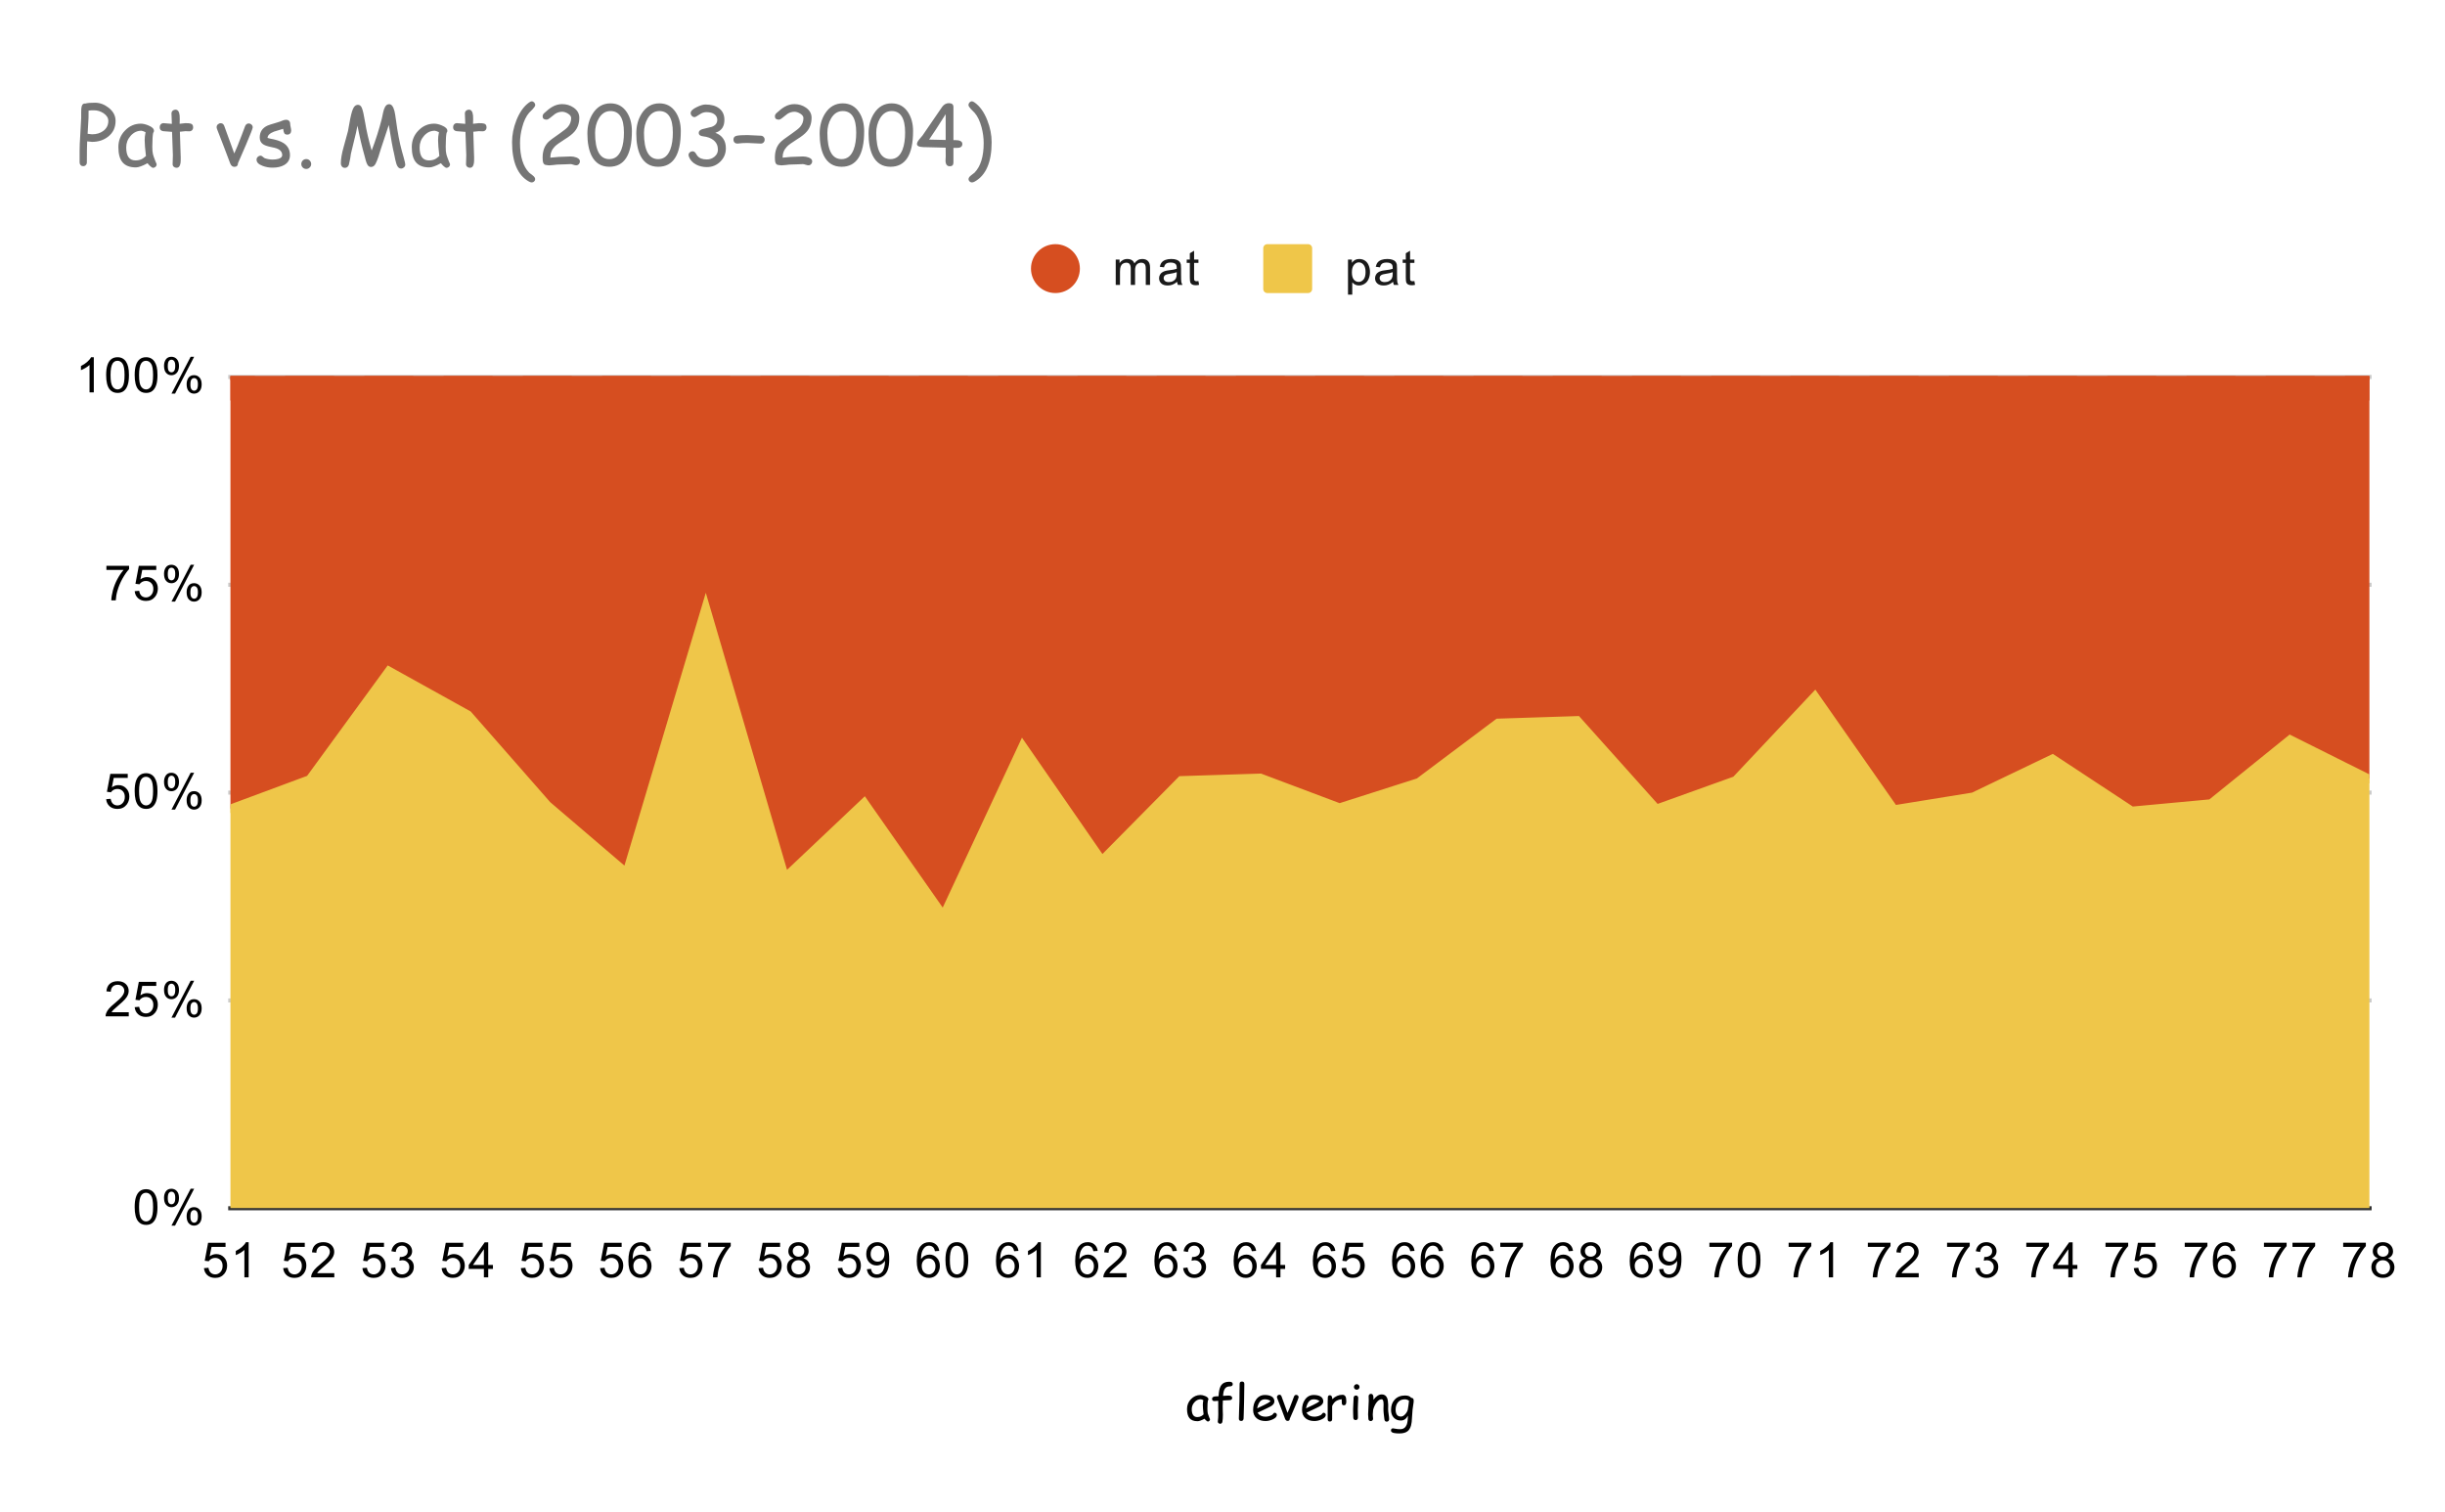 <svg version="1.1" viewBox="0.0 0.0 600.0 371.0" fill="none" stroke="none" stroke-linecap="square" stroke-miterlimit="10" width="600" height="371" xmlns:xlink="http://www.w3.org/1999/xlink" xmlns="http://www.w3.org/2000/svg"><path fill="#ffffff" d="M0 0L600.0 0L600.0 371.0L0 371.0L0 0Z" fill-rule="nonzero"/><path stroke="#333333" stroke-width="1.0" stroke-linecap="butt" d="M56.5 296.5L581.5 296.5" fill-rule="nonzero"/><path stroke="#cccccc" stroke-width="1.0" stroke-linecap="butt" d="M56.5 245.5L581.5 245.5" fill-rule="nonzero"/><path stroke="#cccccc" stroke-width="1.0" stroke-linecap="butt" d="M56.5 194.5L581.5 194.5" fill-rule="nonzero"/><path stroke="#cccccc" stroke-width="1.0" stroke-linecap="butt" d="M56.5 143.5L581.5 143.5" fill-rule="nonzero"/><path stroke="#cccccc" stroke-width="1.0" stroke-linecap="butt" d="M56.5 92.5L581.5 92.5" fill-rule="nonzero"/><clipPath id="id_0"><path d="M56.55 92.283L581.45 92.283L581.45 296.45L56.55 296.45L56.55 92.283Z" clip-rule="nonzero"/></clipPath><path fill="#efc649" clip-path="url(#id_0)" d="M56.55 198.449L75.991 191.228L95.431 164.593L114.872 175.384L134.313 197.558L153.754 214.174L173.194 148.995L192.635 215.305L212.076 196.919L231.517 224.708L250.957 183.024L270.398 211.129L289.839 191.455L309.28 190.836L328.72 198.148L348.161 191.938L367.602 177.353L387.043 176.727L406.483 198.446L425.924 191.463L445.365 170.806L464.806 198.616L484.246 195.471L503.687 186.146L523.128 198.947L542.569 197.139L562.009 181.435L581.45 191.151L581.45 296.45L562.009 296.45L542.569 296.45L523.128 296.45L503.687 296.45L484.246 296.45L464.806 296.45L445.365 296.45L425.924 296.45L406.483 296.45L387.043 296.45L367.602 296.45L348.161 296.45L328.72 296.45L309.28 296.45L289.839 296.45L270.398 296.45L250.957 296.45L231.517 296.45L212.076 296.45L192.635 296.45L173.194 296.45L153.754 296.45L134.313 296.45L114.872 296.45L95.431 296.45L75.991 296.45L56.55 296.45Z" fill-rule="nonzero"/><path fill="#d64e20" clip-path="url(#id_0)" d="M56.55 92.283L75.991 92.283L95.431 92.283L114.872 92.283L134.313 92.283L153.754 92.283L173.194 92.283L192.635 92.283L212.076 92.283L231.517 92.283L250.957 92.283L270.398 92.283L289.839 92.283L309.28 92.283L328.72 92.283L348.161 92.283L367.602 92.283L387.043 92.283L406.483 92.283L425.924 92.283L445.365 92.283L464.806 92.283L484.246 92.283L503.687 92.283L523.128 92.283L542.569 92.283L562.009 92.283L581.45 92.283L581.45 191.151L562.009 181.435L542.569 197.139L523.128 198.947L503.687 186.146L484.246 195.471L464.806 198.616L445.365 170.806L425.924 191.463L406.483 198.446L387.043 176.727L367.602 177.353L348.161 191.938L328.72 198.148L309.28 190.836L289.839 191.455L270.398 211.129L250.957 183.024L231.517 224.708L212.076 196.919L192.635 215.305L173.194 148.995L153.754 214.174L134.313 197.558L114.872 175.384L95.431 164.593L75.991 191.228L56.55 198.449Z" fill-rule="nonzero"/><path stroke="#efc649" stroke-width="2.0" stroke-linecap="butt" clip-path="url(#id_0)" d="M56.55 198.449L75.991 191.228L95.431 164.593L114.872 175.384L134.313 197.558L153.754 214.174L173.194 148.995L192.635 215.305L212.076 196.919L231.517 224.708L250.957 183.024L270.398 211.129L289.839 191.455L309.28 190.836L328.72 198.148L348.161 191.938L367.602 177.353L387.043 176.727L406.483 198.446L425.924 191.463L445.365 170.806L464.806 198.616L484.246 195.471L503.687 186.146L523.128 198.947L542.569 197.139L562.009 181.435L581.45 191.151" fill-rule="nonzero"/><path stroke="#d64e20" stroke-width="2.0" stroke-linecap="butt" clip-path="url(#id_0)" d="M56.55 92.283L75.991 92.283L95.431 92.283L114.872 92.283L134.313 92.283L153.754 92.283L173.194 92.283L192.635 92.283L212.076 92.283L231.517 92.283L250.957 92.283L270.398 92.283L289.839 92.283L309.28 92.283L328.72 92.283L348.161 92.283L367.602 92.283L387.043 92.283L406.483 92.283L425.924 92.283L445.365 92.283L464.806 92.283L484.246 92.283L503.687 92.283L523.128 92.283L542.569 92.283L562.009 92.283L581.45 92.283" fill-rule="nonzero"/><path fill="#000000" fill-opacity="0.0" clip-path="url(#id_0)" d="M59.55 198.449C59.55 200.105 58.207 201.449 56.55 201.449C54.893 201.449 53.55 200.105 53.55 198.449C53.55 196.792 54.893 195.449 56.55 195.449C58.207 195.449 59.55 196.792 59.55 198.449Z" fill-rule="nonzero"/><path fill="#000000" fill-opacity="0.0" clip-path="url(#id_0)" d="M78.991 191.228C78.991 192.885 77.648 194.228 75.991 194.228C74.334 194.228 72.991 192.885 72.991 191.228C72.991 189.572 74.334 188.228 75.991 188.228C77.648 188.228 78.991 189.572 78.991 191.228Z" fill-rule="nonzero"/><path fill="#000000" fill-opacity="0.0" clip-path="url(#id_0)" d="M98.431 164.593C98.431 166.25 97.088 167.593 95.431 167.593C93.775 167.593 92.431 166.25 92.431 164.593C92.431 162.936 93.775 161.593 95.431 161.593C97.088 161.593 98.431 162.936 98.431 164.593Z" fill-rule="nonzero"/><path fill="#000000" fill-opacity="0.0" clip-path="url(#id_0)" d="M117.872 175.384C117.872 177.041 116.529 178.384 114.872 178.384C113.215 178.384 111.872 177.041 111.872 175.384C111.872 173.727 113.215 172.384 114.872 172.384C116.529 172.384 117.872 173.727 117.872 175.384Z" fill-rule="nonzero"/><path fill="#000000" fill-opacity="0.0" clip-path="url(#id_0)" d="M137.313 197.558C137.313 199.215 135.97 200.558 134.313 200.558C132.656 200.558 131.313 199.215 131.313 197.558C131.313 195.901 132.656 194.558 134.313 194.558C135.97 194.558 137.313 195.901 137.313 197.558Z" fill-rule="nonzero"/><path fill="#000000" fill-opacity="0.0" clip-path="url(#id_0)" d="M156.754 214.174C156.754 215.831 155.411 217.174 153.754 217.174C152.097 217.174 150.754 215.831 150.754 214.174C150.754 212.517 152.097 211.174 153.754 211.174C155.411 211.174 156.754 212.517 156.754 214.174Z" fill-rule="nonzero"/><path fill="#000000" fill-opacity="0.0" clip-path="url(#id_0)" d="M176.194 148.995C176.194 150.651 174.851 151.995 173.194 151.995C171.538 151.995 170.194 150.651 170.194 148.995C170.194 147.338 171.538 145.995 173.194 145.995C174.851 145.995 176.194 147.338 176.194 148.995Z" fill-rule="nonzero"/><path fill="#000000" fill-opacity="0.0" clip-path="url(#id_0)" d="M195.635 215.305C195.635 216.962 194.292 218.305 192.635 218.305C190.978 218.305 189.635 216.962 189.635 215.305C189.635 213.649 190.978 212.305 192.635 212.305C194.292 212.305 195.635 213.649 195.635 215.305Z" fill-rule="nonzero"/><path fill="#000000" fill-opacity="0.0" clip-path="url(#id_0)" d="M215.076 196.919C215.076 198.576 213.733 199.919 212.076 199.919C210.419 199.919 209.076 198.576 209.076 196.919C209.076 195.262 210.419 193.919 212.076 193.919C213.733 193.919 215.076 195.262 215.076 196.919Z" fill-rule="nonzero"/><path fill="#000000" fill-opacity="0.0" clip-path="url(#id_0)" d="M234.517 224.708C234.517 226.364 233.174 227.708 231.517 227.708C229.86 227.708 228.517 226.364 228.517 224.708C228.517 223.051 229.86 221.708 231.517 221.708C233.174 221.708 234.517 223.051 234.517 224.708Z" fill-rule="nonzero"/><path fill="#000000" fill-opacity="0.0" clip-path="url(#id_0)" d="M253.957 183.024C253.957 184.681 252.614 186.024 250.957 186.024C249.301 186.024 247.957 184.681 247.957 183.024C247.957 181.367 249.301 180.024 250.957 180.024C252.614 180.024 253.957 181.367 253.957 183.024Z" fill-rule="nonzero"/><path fill="#000000" fill-opacity="0.0" clip-path="url(#id_0)" d="M273.398 211.129C273.398 212.786 272.055 214.129 270.398 214.129C268.741 214.129 267.398 212.786 267.398 211.129C267.398 209.472 268.741 208.129 270.398 208.129C272.055 208.129 273.398 209.472 273.398 211.129Z" fill-rule="nonzero"/><path fill="#000000" fill-opacity="0.0" clip-path="url(#id_0)" d="M292.839 191.455C292.839 193.112 291.496 194.455 289.839 194.455C288.182 194.455 286.839 193.112 286.839 191.455C286.839 189.799 288.182 188.455 289.839 188.455C291.496 188.455 292.839 189.799 292.839 191.455Z" fill-rule="nonzero"/><path fill="#000000" fill-opacity="0.0" clip-path="url(#id_0)" d="M312.28 190.836C312.28 192.493 310.937 193.836 309.28 193.836C307.623 193.836 306.28 192.493 306.28 190.836C306.28 189.179 307.623 187.836 309.28 187.836C310.937 187.836 312.28 189.179 312.28 190.836Z" fill-rule="nonzero"/><path fill="#000000" fill-opacity="0.0" clip-path="url(#id_0)" d="M331.72 198.148C331.72 199.804 330.377 201.148 328.72 201.148C327.063 201.148 325.72 199.804 325.72 198.148C325.72 196.491 327.063 195.148 328.72 195.148C330.377 195.148 331.72 196.491 331.72 198.148Z" fill-rule="nonzero"/><path fill="#000000" fill-opacity="0.0" clip-path="url(#id_0)" d="M351.161 191.938C351.161 193.595 349.818 194.938 348.161 194.938C346.504 194.938 345.161 193.595 345.161 191.938C345.161 190.281 346.504 188.938 348.161 188.938C349.818 188.938 351.161 190.281 351.161 191.938Z" fill-rule="nonzero"/><path fill="#000000" fill-opacity="0.0" clip-path="url(#id_0)" d="M370.602 177.353C370.602 179.01 369.259 180.353 367.602 180.353C365.945 180.353 364.602 179.01 364.602 177.353C364.602 175.696 365.945 174.353 367.602 174.353C369.259 174.353 370.602 175.696 370.602 177.353Z" fill-rule="nonzero"/><path fill="#000000" fill-opacity="0.0" clip-path="url(#id_0)" d="M390.043 176.727C390.043 178.384 388.699 179.727 387.043 179.727C385.386 179.727 384.043 178.384 384.043 176.727C384.043 175.07 385.386 173.727 387.043 173.727C388.699 173.727 390.043 175.07 390.043 176.727Z" fill-rule="nonzero"/><path fill="#000000" fill-opacity="0.0" clip-path="url(#id_0)" d="M409.483 198.446C409.483 200.102 408.14 201.446 406.483 201.446C404.826 201.446 403.483 200.102 403.483 198.446C403.483 196.789 404.826 195.446 406.483 195.446C408.14 195.446 409.483 196.789 409.483 198.446Z" fill-rule="nonzero"/><path fill="#000000" fill-opacity="0.0" clip-path="url(#id_0)" d="M428.924 191.463C428.924 193.12 427.581 194.463 425.924 194.463C424.267 194.463 422.924 193.12 422.924 191.463C422.924 189.806 424.267 188.463 425.924 188.463C427.581 188.463 428.924 189.806 428.924 191.463Z" fill-rule="nonzero"/><path fill="#000000" fill-opacity="0.0" clip-path="url(#id_0)" d="M448.365 170.806C448.365 172.463 447.022 173.806 445.365 173.806C443.708 173.806 442.365 172.463 442.365 170.806C442.365 169.149 443.708 167.806 445.365 167.806C447.022 167.806 448.365 169.149 448.365 170.806Z" fill-rule="nonzero"/><path fill="#000000" fill-opacity="0.0" clip-path="url(#id_0)" d="M467.806 198.616C467.806 200.273 466.462 201.616 464.806 201.616C463.149 201.616 461.806 200.273 461.806 198.616C461.806 196.96 463.149 195.616 464.806 195.616C466.462 195.616 467.806 196.96 467.806 198.616Z" fill-rule="nonzero"/><path fill="#000000" fill-opacity="0.0" clip-path="url(#id_0)" d="M487.246 195.471C487.246 197.128 485.903 198.471 484.246 198.471C482.589 198.471 481.246 197.128 481.246 195.471C481.246 193.814 482.589 192.471 484.246 192.471C485.903 192.471 487.246 193.814 487.246 195.471Z" fill-rule="nonzero"/><path fill="#000000" fill-opacity="0.0" clip-path="url(#id_0)" d="M506.687 186.146C506.687 187.802 505.344 189.146 503.687 189.146C502.03 189.146 500.687 187.802 500.687 186.146C500.687 184.489 502.03 183.146 503.687 183.146C505.344 183.146 506.687 184.489 506.687 186.146Z" fill-rule="nonzero"/><path fill="#000000" fill-opacity="0.0" clip-path="url(#id_0)" d="M526.128 198.947C526.128 200.604 524.785 201.947 523.128 201.947C521.471 201.947 520.128 200.604 520.128 198.947C520.128 197.29 521.471 195.947 523.128 195.947C524.785 195.947 526.128 197.29 526.128 198.947Z" fill-rule="nonzero"/><path fill="#000000" fill-opacity="0.0" clip-path="url(#id_0)" d="M545.569 197.139C545.569 198.796 544.225 200.139 542.569 200.139C540.912 200.139 539.569 198.796 539.569 197.139C539.569 195.482 540.912 194.139 542.569 194.139C544.225 194.139 545.569 195.482 545.569 197.139Z" fill-rule="nonzero"/><path fill="#000000" fill-opacity="0.0" clip-path="url(#id_0)" d="M565.009 181.435C565.009 183.091 563.666 184.435 562.009 184.435C560.352 184.435 559.009 183.091 559.009 181.435C559.009 179.778 560.352 178.435 562.009 178.435C563.666 178.435 565.009 179.778 565.009 181.435Z" fill-rule="nonzero"/><path fill="#000000" fill-opacity="0.0" clip-path="url(#id_0)" d="M584.45 191.151C584.45 192.808 583.107 194.151 581.45 194.151C579.793 194.151 578.45 192.808 578.45 191.151C578.45 189.494 579.793 188.151 581.45 188.151C583.107 188.151 584.45 189.494 584.45 191.151Z" fill-rule="nonzero"/><path fill="#d64e20" clip-path="url(#id_0)" d="M62.55 92.283C62.55 95.597 59.864 98.283 56.55 98.283C53.236 98.283 50.55 95.597 50.55 92.283C50.55 88.97 53.236 86.283 56.55 86.283C59.864 86.283 62.55 88.97 62.55 92.283Z" fill-rule="nonzero"/><path fill="#d64e20" clip-path="url(#id_0)" d="M81.991 92.283C81.991 95.597 79.304 98.283 75.991 98.283C72.677 98.283 69.991 95.597 69.991 92.283C69.991 88.97 72.677 86.283 75.991 86.283C79.304 86.283 81.991 88.97 81.991 92.283Z" fill-rule="nonzero"/><path fill="#d64e20" clip-path="url(#id_0)" d="M101.431 92.283C101.431 95.597 98.745 98.283 95.431 98.283C92.118 98.283 89.431 95.597 89.431 92.283C89.431 88.97 92.118 86.283 95.431 86.283C98.745 86.283 101.431 88.97 101.431 92.283Z" fill-rule="nonzero"/><path fill="#d64e20" clip-path="url(#id_0)" d="M120.872 92.283C120.872 95.597 118.186 98.283 114.872 98.283C111.559 98.283 108.872 95.597 108.872 92.283C108.872 88.97 111.559 86.283 114.872 86.283C118.186 86.283 120.872 88.97 120.872 92.283Z" fill-rule="nonzero"/><path fill="#d64e20" clip-path="url(#id_0)" d="M140.313 92.283C140.313 95.597 137.627 98.283 134.313 98.283C130.999 98.283 128.313 95.597 128.313 92.283C128.313 88.97 130.999 86.283 134.313 86.283C137.627 86.283 140.313 88.97 140.313 92.283Z" fill-rule="nonzero"/><path fill="#d64e20" clip-path="url(#id_0)" d="M159.754 92.283C159.754 95.597 157.067 98.283 153.754 98.283C150.44 98.283 147.754 95.597 147.754 92.283C147.754 88.97 150.44 86.283 153.754 86.283C157.067 86.283 159.754 88.97 159.754 92.283Z" fill-rule="nonzero"/><path fill="#d64e20" clip-path="url(#id_0)" d="M179.194 92.283C179.194 95.597 176.508 98.283 173.194 98.283C169.881 98.283 167.194 95.597 167.194 92.283C167.194 88.97 169.881 86.283 173.194 86.283C176.508 86.283 179.194 88.97 179.194 92.283Z" fill-rule="nonzero"/><path fill="#d64e20" clip-path="url(#id_0)" d="M198.635 92.283C198.635 95.597 195.949 98.283 192.635 98.283C189.321 98.283 186.635 95.597 186.635 92.283C186.635 88.97 189.321 86.283 192.635 86.283C195.949 86.283 198.635 88.97 198.635 92.283Z" fill-rule="nonzero"/><path fill="#d64e20" clip-path="url(#id_0)" d="M218.076 92.283C218.076 95.597 215.39 98.283 212.076 98.283C208.762 98.283 206.076 95.597 206.076 92.283C206.076 88.97 208.762 86.283 212.076 86.283C215.39 86.283 218.076 88.97 218.076 92.283Z" fill-rule="nonzero"/><path fill="#d64e20" clip-path="url(#id_0)" d="M237.517 92.283C237.517 95.597 234.83 98.283 231.517 98.283C228.203 98.283 225.517 95.597 225.517 92.283C225.517 88.97 228.203 86.283 231.517 86.283C234.83 86.283 237.517 88.97 237.517 92.283Z" fill-rule="nonzero"/><path fill="#d64e20" clip-path="url(#id_0)" d="M256.957 92.283C256.957 95.597 254.271 98.283 250.957 98.283C247.644 98.283 244.957 95.597 244.957 92.283C244.957 88.97 247.644 86.283 250.957 86.283C254.271 86.283 256.957 88.97 256.957 92.283Z" fill-rule="nonzero"/><path fill="#d64e20" clip-path="url(#id_0)" d="M276.398 92.283C276.398 95.597 273.712 98.283 270.398 98.283C267.084 98.283 264.398 95.597 264.398 92.283C264.398 88.97 267.084 86.283 270.398 86.283C273.712 86.283 276.398 88.97 276.398 92.283Z" fill-rule="nonzero"/><path fill="#d64e20" clip-path="url(#id_0)" d="M295.839 92.283C295.839 95.597 293.153 98.283 289.839 98.283C286.525 98.283 283.839 95.597 283.839 92.283C283.839 88.97 286.525 86.283 289.839 86.283C293.153 86.283 295.839 88.97 295.839 92.283Z" fill-rule="nonzero"/><path fill="#d64e20" clip-path="url(#id_0)" d="M315.28 92.283C315.28 95.597 312.593 98.283 309.28 98.283C305.966 98.283 303.28 95.597 303.28 92.283C303.28 88.97 305.966 86.283 309.28 86.283C312.593 86.283 315.28 88.97 315.28 92.283Z" fill-rule="nonzero"/><path fill="#d64e20" clip-path="url(#id_0)" d="M334.72 92.283C334.72 95.597 332.034 98.283 328.72 98.283C325.407 98.283 322.72 95.597 322.72 92.283C322.72 88.97 325.407 86.283 328.72 86.283C332.034 86.283 334.72 88.97 334.72 92.283Z" fill-rule="nonzero"/><path fill="#d64e20" clip-path="url(#id_0)" d="M354.161 92.283C354.161 95.597 351.475 98.283 348.161 98.283C344.847 98.283 342.161 95.597 342.161 92.283C342.161 88.97 344.847 86.283 348.161 86.283C351.475 86.283 354.161 88.97 354.161 92.283Z" fill-rule="nonzero"/><path fill="#d64e20" clip-path="url(#id_0)" d="M373.602 92.283C373.602 95.597 370.916 98.283 367.602 98.283C364.288 98.283 361.602 95.597 361.602 92.283C361.602 88.97 364.288 86.283 367.602 86.283C370.916 86.283 373.602 88.97 373.602 92.283Z" fill-rule="nonzero"/><path fill="#d64e20" clip-path="url(#id_0)" d="M393.043 92.283C393.043 95.597 390.356 98.283 387.043 98.283C383.729 98.283 381.043 95.597 381.043 92.283C381.043 88.97 383.729 86.283 387.043 86.283C390.356 86.283 393.043 88.97 393.043 92.283Z" fill-rule="nonzero"/><path fill="#d64e20" clip-path="url(#id_0)" d="M412.483 92.283C412.483 95.597 409.797 98.283 406.483 98.283C403.17 98.283 400.483 95.597 400.483 92.283C400.483 88.97 403.17 86.283 406.483 86.283C409.797 86.283 412.483 88.97 412.483 92.283Z" fill-rule="nonzero"/><path fill="#d64e20" clip-path="url(#id_0)" d="M431.924 92.283C431.924 95.597 429.238 98.283 425.924 98.283C422.61 98.283 419.924 95.597 419.924 92.283C419.924 88.97 422.61 86.283 425.924 86.283C429.238 86.283 431.924 88.97 431.924 92.283Z" fill-rule="nonzero"/><path fill="#d64e20" clip-path="url(#id_0)" d="M451.365 92.283C451.365 95.597 448.679 98.283 445.365 98.283C442.051 98.283 439.365 95.597 439.365 92.283C439.365 88.97 442.051 86.283 445.365 86.283C448.679 86.283 451.365 88.97 451.365 92.283Z" fill-rule="nonzero"/><path fill="#d64e20" clip-path="url(#id_0)" d="M470.806 92.283C470.806 95.597 468.119 98.283 464.806 98.283C461.492 98.283 458.806 95.597 458.806 92.283C458.806 88.97 461.492 86.283 464.806 86.283C468.119 86.283 470.806 88.97 470.806 92.283Z" fill-rule="nonzero"/><path fill="#d64e20" clip-path="url(#id_0)" d="M490.246 92.283C490.246 95.597 487.56 98.283 484.246 98.283C480.933 98.283 478.246 95.597 478.246 92.283C478.246 88.97 480.933 86.283 484.246 86.283C487.56 86.283 490.246 88.97 490.246 92.283Z" fill-rule="nonzero"/><path fill="#d64e20" clip-path="url(#id_0)" d="M509.687 92.283C509.687 95.597 507.001 98.283 503.687 98.283C500.373 98.283 497.687 95.597 497.687 92.283C497.687 88.97 500.373 86.283 503.687 86.283C507.001 86.283 509.687 88.97 509.687 92.283Z" fill-rule="nonzero"/><path fill="#d64e20" clip-path="url(#id_0)" d="M529.128 92.283C529.128 95.597 526.441 98.283 523.128 98.283C519.814 98.283 517.128 95.597 517.128 92.283C517.128 88.97 519.814 86.283 523.128 86.283C526.441 86.283 529.128 88.97 529.128 92.283Z" fill-rule="nonzero"/><path fill="#d64e20" clip-path="url(#id_0)" d="M548.569 92.283C548.569 95.597 545.882 98.283 542.569 98.283C539.255 98.283 536.569 95.597 536.569 92.283C536.569 88.97 539.255 86.283 542.569 86.283C545.882 86.283 548.569 88.97 548.569 92.283Z" fill-rule="nonzero"/><path fill="#d64e20" clip-path="url(#id_0)" d="M568.009 92.283C568.009 95.597 565.323 98.283 562.009 98.283C558.696 98.283 556.009 95.597 556.009 92.283C556.009 88.97 558.696 86.283 562.009 86.283C565.323 86.283 568.009 88.97 568.009 92.283Z" fill-rule="nonzero"/><path fill="#d64e20" clip-path="url(#id_0)" d="M587.45 92.283C587.45 95.597 584.764 98.283 581.45 98.283C578.136 98.283 575.45 95.597 575.45 92.283C575.45 88.97 578.136 86.283 581.45 86.283C584.764 86.283 587.45 88.97 587.45 92.283Z" fill-rule="nonzero"/><path fill="#000000" d="M296.391 348.841Q296.281 348.841 295.984 348.575Q295.719 348.341 295.594 348.153Q295.031 348.45 294.594 348.606Q294.172 348.762 293.891 348.762Q292.516 348.762 291.891 347.997Q291.297 347.262 291.297 345.762Q291.297 344.341 292.266 343.341Q293.25 342.325 294.609 342.325Q295.109 342.325 295.75 342.591Q296.547 342.919 296.547 343.387Q296.547 343.544 296.422 343.669Q296.375 343.887 296.328 344.403Q296.297 344.903 296.297 345.7Q296.297 346.434 296.391 346.856Q296.453 347.106 296.766 347.887Q296.812 347.997 296.906 348.2L296.938 348.294Q296.938 348.528 296.766 348.684Q296.609 348.841 296.391 348.841ZM295.172 344.762Q295.172 344.512 295.203 344.216Q295.234 343.919 295.297 343.591Q295.078 343.481 294.922 343.434Q294.781 343.372 294.688 343.372Q293.766 343.372 293.109 344.122Q292.453 344.856 292.453 345.825Q292.453 346.778 292.797 347.262Q293.141 347.747 293.812 347.747Q294.375 347.747 294.766 347.528Q294.984 347.419 295.359 347.091Q295.172 345.544 295.172 344.762ZM301.75 340.216Q300.328 340.216 300.172 342.184L300.141 342.544Q301.141 342.466 301.438 342.466Q302.375 342.466 302.375 343.059Q302.375 343.481 301.906 343.575Q301.719 343.606 301.438 343.606Q301.172 343.591 300.094 343.669L300.047 345.012Q300.047 345.372 300.062 346.106Q300.094 346.825 300.094 347.184Q300.094 348.294 299.969 348.919Q299.859 349.387 299.422 349.387Q299.188 349.387 299.016 349.231Q298.844 349.075 298.844 348.841Q298.844 348.794 298.859 348.731Q298.969 347.966 298.969 347.059L298.953 345.466L298.953 343.762Q298.219 343.825 298.031 343.825Q297.438 343.825 297.438 343.262Q297.438 342.684 298.469 342.653L299.031 342.637Q299.047 342.309 299.109 341.747Q299.266 340.434 299.766 339.825Q300.375 339.075 301.672 339.075Q302.516 339.075 302.516 339.653Q302.516 340.216 301.75 340.216ZM305.297 343.841L305.219 346.762Q305.219 347.216 305.172 348.122Q305.109 348.7 304.594 348.7Q304.016 348.7 304.016 348.106Q304.016 347.387 304.078 345.981Q304.156 344.559 304.156 343.841Q304.156 342.919 304.172 341.731Q304.203 340.528 304.203 339.606Q304.203 339.028 304.781 339.028Q305.359 339.028 305.359 339.606Q305.359 340.528 305.328 341.731Q305.297 342.919 305.297 343.841ZM310.547 348.716Q309.234 348.716 308.406 348.059Q307.516 347.325 307.516 346.012Q307.516 344.481 308.25 343.45Q309.047 342.325 310.391 342.325Q311.359 342.325 311.984 342.653Q312.734 343.059 312.734 343.903Q312.734 344.481 312.078 344.966Q311.781 345.169 310.828 345.622L308.594 346.684Q308.922 347.169 309.406 347.419Q309.906 347.653 310.547 347.653Q310.953 347.653 311.5 347.512Q312.188 347.309 312.391 346.997Q312.594 346.684 312.812 346.684Q313.031 346.684 313.188 346.841Q313.344 346.997 313.344 347.2Q313.344 347.856 312.297 348.325Q311.406 348.716 310.547 348.716ZM310.391 343.387Q309.672 343.387 309.203 343.934Q308.734 344.481 308.5 345.606L310.297 344.747Q311.359 344.231 311.812 343.856Q311.297 343.387 310.391 343.387ZM316.516 348.137Q316.5 348.684 315.984 348.684Q315.562 348.684 315.359 348.184L314.469 345.794L313.422 343.106Q313.359 342.966 313.359 342.841Q313.359 342.606 313.547 342.434Q313.734 342.262 313.969 342.262Q314.312 342.262 314.469 342.622L315.953 346.716Q316.406 345.778 317.062 343.997Q317.219 343.528 317.562 342.669Q317.75 342.294 318.078 342.294Q318.328 342.294 318.5 342.466Q318.688 342.637 318.688 342.872Q318.688 343.091 317.719 345.372L316.516 348.137ZM322.547 348.716Q321.234 348.716 320.406 348.059Q319.516 347.325 319.516 346.012Q319.516 344.481 320.25 343.45Q321.047 342.325 322.391 342.325Q323.359 342.325 323.984 342.653Q324.734 343.059 324.734 343.903Q324.734 344.481 324.078 344.966Q323.781 345.169 322.828 345.622L320.594 346.684Q320.922 347.169 321.406 347.419Q321.906 347.653 322.547 347.653Q322.953 347.653 323.5 347.512Q324.188 347.309 324.391 346.997Q324.594 346.684 324.812 346.684Q325.031 346.684 325.188 346.841Q325.344 346.997 325.344 347.2Q325.344 347.856 324.297 348.325Q323.406 348.716 322.547 348.716ZM322.391 343.387Q321.672 343.387 321.203 343.934Q320.734 344.481 320.5 345.606L322.297 344.747Q323.359 344.231 323.812 343.856Q323.297 343.387 322.391 343.387ZM330.375 344.122Q330.328 344.856 329.781 344.856Q329.281 344.856 329.281 344.278Q329.281 344.153 329.266 343.856L329.25 343.372Q328.328 343.481 327.766 343.887Q327.25 344.278 326.906 345.044L326.906 348.247Q326.906 348.841 326.328 348.841Q325.812 348.841 325.812 348.247L325.812 344.137Q325.812 343.95 325.828 343.559Q325.844 343.169 325.844 342.981Q325.844 342.387 326.359 342.387Q326.938 342.387 326.938 343.356Q328.062 342.278 329.438 342.278Q329.906 342.278 330.141 342.637Q330.375 342.981 330.375 343.716Q330.375 344.012 330.375 344.122ZM332.938 341.028Q332.656 341.028 332.453 340.841Q332.25 340.637 332.25 340.356Q332.25 340.075 332.453 339.872Q332.656 339.669 332.938 339.669Q333.219 339.669 333.422 339.872Q333.625 340.075 333.625 340.356Q333.625 340.637 333.422 340.841Q333.219 341.028 332.938 341.028ZM333.203 345.794Q333.203 346.137 333.219 346.841Q333.234 347.544 333.234 347.887Q333.234 348.153 333.078 348.325Q332.922 348.481 332.672 348.481Q332.406 348.481 332.25 348.325Q332.094 348.153 332.094 347.887Q332.094 347.544 332.062 346.841Q332.047 346.137 332.047 345.794Q332.047 345.231 332.109 344.419Q332.172 343.591 332.172 343.044Q332.172 342.778 332.328 342.622Q332.484 342.45 332.734 342.45Q333.0 342.45 333.156 342.622Q333.312 342.778 333.312 343.044Q333.312 343.591 333.25 344.419Q333.203 345.231 333.203 345.794ZM340.312 348.872Q339.812 348.872 339.734 348.309L339.578 347.028Q339.5 346.341 339.5 345.747Q339.5 345.591 339.516 345.2Q339.531 344.794 339.531 344.637Q339.531 343.372 339.062 343.372Q338.406 343.372 337.812 344.153Q337.281 344.856 336.969 345.934Q336.953 346.169 336.922 346.512Q336.875 346.809 336.875 347.091Q336.875 347.262 336.906 347.622Q336.953 347.966 336.953 348.137Q336.953 348.403 336.781 348.559Q336.625 348.731 336.375 348.731Q336.125 348.731 335.953 348.559Q335.797 348.403 335.797 348.137Q335.797 347.966 335.766 347.622Q335.734 347.262 335.734 347.091Q335.734 346.481 335.812 345.419Q335.891 344.341 335.891 343.731Q335.891 343.544 335.875 343.184Q335.859 342.809 335.859 342.622Q335.859 342.372 336.016 342.216Q336.188 342.044 336.438 342.044Q336.969 342.044 337.031 342.809L337.047 343.497Q338.031 342.184 339.062 342.184Q340.0 342.184 340.375 343.012Q340.625 343.559 340.656 344.637L340.656 345.231L340.641 345.778Q340.641 346.262 340.766 347.044Q340.891 347.809 340.891 348.278Q340.891 348.544 340.719 348.7Q340.562 348.872 340.312 348.872ZM346.641 345.919L346.5 347.887Q346.469 349.059 346.266 349.809Q346.0 350.762 345.422 351.216Q344.719 351.762 343.391 351.762Q342.609 351.762 342.078 351.653Q341.344 351.497 341.344 351.044Q341.344 350.512 341.844 350.512Q342.062 350.512 342.547 350.622Q343.047 350.731 343.641 350.716Q344.766 350.7 345.203 349.622Q345.484 348.903 345.5 347.419Q345.172 348.012 344.734 348.309Q344.312 348.591 343.75 348.591Q342.688 348.591 342.016 347.872Q341.359 347.153 341.359 345.997Q341.359 344.419 342.266 343.45Q343.203 342.45 344.812 342.45Q345.359 342.45 345.719 342.591Q346.094 342.731 346.297 343.012Q346.922 343.028 346.922 343.716Q346.922 344.122 346.797 344.825Q346.656 345.637 346.641 345.919ZM344.75 343.387Q343.641 343.387 343.031 344.153Q342.484 344.841 342.484 345.919Q342.484 346.762 342.812 347.2Q343.141 347.622 343.781 347.622Q344.375 347.622 344.922 346.95Q345.438 346.341 345.5 345.731Q345.625 345.091 345.766 343.747Q345.531 343.559 345.281 343.481Q345.031 343.387 344.75 343.387Z" fill-rule="nonzero"/><path fill="#000000" d="M33.05 296.216Q33.05 294.684 33.362 293.762Q33.675 292.825 34.284 292.325Q34.909 291.825 35.847 291.825Q36.534 291.825 37.05 292.106Q37.581 292.387 37.925 292.919Q38.269 293.434 38.456 294.184Q38.644 294.934 38.644 296.216Q38.644 297.731 38.331 298.653Q38.034 299.575 37.409 300.091Q36.8 300.591 35.847 300.591Q34.612 300.591 33.894 299.7Q33.05 298.637 33.05 296.216ZM34.128 296.216Q34.128 298.325 34.628 299.028Q35.128 299.731 35.847 299.731Q36.581 299.731 37.066 299.028Q37.566 298.325 37.566 296.216Q37.566 294.091 37.066 293.403Q36.581 292.7 35.831 292.7Q35.112 292.7 34.675 293.309Q34.128 294.091 34.128 296.216ZM40.253 293.919Q40.253 292.997 40.706 292.356Q41.175 291.716 42.05 291.716Q42.862 291.716 43.394 292.294Q43.925 292.872 43.925 293.981Q43.925 295.075 43.378 295.669Q42.847 296.247 42.066 296.247Q41.284 296.247 40.769 295.669Q40.253 295.091 40.253 293.919ZM42.081 292.434Q41.691 292.434 41.425 292.778Q41.175 293.122 41.175 294.028Q41.175 294.856 41.425 295.2Q41.691 295.528 42.081 295.528Q42.487 295.528 42.737 295.184Q43.003 294.841 43.003 293.95Q43.003 293.106 42.737 292.778Q42.472 292.434 42.081 292.434ZM42.081 300.762L46.784 291.716L47.644 291.716L42.956 300.762L42.081 300.762ZM45.8 298.434Q45.8 297.512 46.253 296.872Q46.722 296.231 47.612 296.231Q48.425 296.231 48.956 296.809Q49.487 297.372 49.487 298.497Q49.487 299.591 48.941 300.184Q48.409 300.762 47.612 300.762Q46.847 300.762 46.316 300.184Q45.8 299.606 45.8 298.434ZM47.644 296.95Q47.237 296.95 46.972 297.294Q46.722 297.637 46.722 298.544Q46.722 299.356 46.987 299.7Q47.253 300.044 47.644 300.044Q48.034 300.044 48.3 299.7Q48.566 299.356 48.566 298.45Q48.566 297.622 48.3 297.294Q48.034 296.95 47.644 296.95Z" fill-rule="nonzero"/><path fill="#000000" d="M31.597 248.393L31.597 249.408L25.909 249.408Q25.909 249.033 26.034 248.674Q26.253 248.096 26.722 247.533Q27.206 246.971 28.113 246.236Q29.519 245.08 30.003 244.408Q30.503 243.736 30.503 243.143Q30.503 242.518 30.05 242.096Q29.597 241.658 28.878 241.658Q28.113 241.658 27.659 242.111Q27.206 242.565 27.191 243.377L26.113 243.268Q26.222 242.049 26.941 241.424Q27.675 240.783 28.909 240.783Q30.144 240.783 30.863 241.471Q31.581 242.158 31.581 243.174Q31.581 243.69 31.363 244.19Q31.159 244.674 30.659 245.236Q30.175 245.783 29.05 246.736Q28.097 247.533 27.816 247.83Q27.55 248.111 27.378 248.393L31.597 248.393ZM33.05 247.158L34.159 247.065Q34.284 247.877 34.722 248.283Q35.175 248.69 35.816 248.69Q36.566 248.69 37.097 248.111Q37.628 247.533 37.628 246.596Q37.628 245.69 37.112 245.174Q36.612 244.643 35.784 244.643Q35.284 244.643 34.862 244.877Q34.456 245.111 34.222 245.471L33.237 245.346L34.066 240.94L38.347 240.94L38.347 241.94L34.909 241.94L34.456 244.252Q35.222 243.705 36.066 243.705Q37.191 243.705 37.956 244.486Q38.737 245.268 38.737 246.502Q38.737 247.658 38.066 248.518Q37.237 249.549 35.816 249.549Q34.644 249.549 33.894 248.893Q33.159 248.236 33.05 247.158ZM40.253 242.877Q40.253 241.955 40.706 241.315Q41.175 240.674 42.05 240.674Q42.862 240.674 43.394 241.252Q43.925 241.83 43.925 242.94Q43.925 244.033 43.378 244.627Q42.847 245.205 42.066 245.205Q41.284 245.205 40.769 244.627Q40.253 244.049 40.253 242.877ZM42.081 241.393Q41.691 241.393 41.425 241.736Q41.175 242.08 41.175 242.986Q41.175 243.815 41.425 244.158Q41.691 244.486 42.081 244.486Q42.487 244.486 42.737 244.143Q43.003 243.799 43.003 242.908Q43.003 242.065 42.737 241.736Q42.472 241.393 42.081 241.393ZM42.081 249.721L46.784 240.674L47.644 240.674L42.956 249.721L42.081 249.721ZM45.8 247.393Q45.8 246.471 46.253 245.83Q46.722 245.19 47.612 245.19Q48.425 245.19 48.956 245.768Q49.487 246.33 49.487 247.455Q49.487 248.549 48.941 249.143Q48.409 249.721 47.612 249.721Q46.847 249.721 46.316 249.143Q45.8 248.565 45.8 247.393ZM47.644 245.908Q47.237 245.908 46.972 246.252Q46.722 246.596 46.722 247.502Q46.722 248.315 46.987 248.658Q47.253 249.002 47.644 249.002Q48.034 249.002 48.3 248.658Q48.566 248.315 48.566 247.408Q48.566 246.58 48.3 246.252Q48.034 245.908 47.644 245.908Z" fill-rule="nonzero"/><path fill="#000000" d="M26.05 196.117L27.159 196.023Q27.284 196.835 27.722 197.242Q28.175 197.648 28.816 197.648Q29.566 197.648 30.097 197.07Q30.628 196.492 30.628 195.554Q30.628 194.648 30.113 194.132Q29.613 193.601 28.784 193.601Q28.284 193.601 27.863 193.835Q27.456 194.07 27.222 194.429L26.238 194.304L27.066 189.898L31.347 189.898L31.347 190.898L27.909 190.898L27.456 193.21Q28.222 192.664 29.066 192.664Q30.191 192.664 30.956 193.445Q31.738 194.226 31.738 195.46Q31.738 196.617 31.066 197.476Q30.238 198.507 28.816 198.507Q27.644 198.507 26.894 197.851Q26.159 197.195 26.05 196.117ZM33.05 194.132Q33.05 192.601 33.362 191.679Q33.675 190.742 34.284 190.242Q34.909 189.742 35.847 189.742Q36.534 189.742 37.05 190.023Q37.581 190.304 37.925 190.835Q38.269 191.351 38.456 192.101Q38.644 192.851 38.644 194.132Q38.644 195.648 38.331 196.57Q38.034 197.492 37.409 198.007Q36.8 198.507 35.847 198.507Q34.612 198.507 33.894 197.617Q33.05 196.554 33.05 194.132ZM34.128 194.132Q34.128 196.242 34.628 196.945Q35.128 197.648 35.847 197.648Q36.581 197.648 37.066 196.945Q37.566 196.242 37.566 194.132Q37.566 192.007 37.066 191.32Q36.581 190.617 35.831 190.617Q35.112 190.617 34.675 191.226Q34.128 192.007 34.128 194.132ZM40.253 191.835Q40.253 190.914 40.706 190.273Q41.175 189.632 42.05 189.632Q42.862 189.632 43.394 190.21Q43.925 190.789 43.925 191.898Q43.925 192.992 43.378 193.585Q42.847 194.164 42.066 194.164Q41.284 194.164 40.769 193.585Q40.253 193.007 40.253 191.835ZM42.081 190.351Q41.691 190.351 41.425 190.695Q41.175 191.039 41.175 191.945Q41.175 192.773 41.425 193.117Q41.691 193.445 42.081 193.445Q42.487 193.445 42.737 193.101Q43.003 192.757 43.003 191.867Q43.003 191.023 42.737 190.695Q42.472 190.351 42.081 190.351ZM42.081 198.679L46.784 189.632L47.644 189.632L42.956 198.679L42.081 198.679ZM45.8 196.351Q45.8 195.429 46.253 194.789Q46.722 194.148 47.612 194.148Q48.425 194.148 48.956 194.726Q49.487 195.289 49.487 196.414Q49.487 197.507 48.941 198.101Q48.409 198.679 47.612 198.679Q46.847 198.679 46.316 198.101Q45.8 197.523 45.8 196.351ZM47.644 194.867Q47.237 194.867 46.972 195.21Q46.722 195.554 46.722 196.46Q46.722 197.273 46.987 197.617Q47.253 197.96 47.644 197.96Q48.034 197.96 48.3 197.617Q48.566 197.273 48.566 196.367Q48.566 195.539 48.3 195.21Q48.034 194.867 47.644 194.867Z" fill-rule="nonzero"/><path fill="#000000" d="M26.113 139.856L26.113 138.841L31.675 138.841L31.675 139.669Q30.863 140.544 30.05 141.997Q29.253 143.434 28.816 144.966Q28.488 146.044 28.409 147.325L27.316 147.325Q27.331 146.309 27.706 144.872Q28.097 143.434 28.8 142.106Q29.519 140.778 30.331 139.856L26.113 139.856ZM33.05 145.075L34.159 144.981Q34.284 145.794 34.722 146.2Q35.175 146.606 35.816 146.606Q36.566 146.606 37.097 146.028Q37.628 145.45 37.628 144.512Q37.628 143.606 37.112 143.091Q36.612 142.559 35.784 142.559Q35.284 142.559 34.862 142.794Q34.456 143.028 34.222 143.387L33.237 143.262L34.066 138.856L38.347 138.856L38.347 139.856L34.909 139.856L34.456 142.169Q35.222 141.622 36.066 141.622Q37.191 141.622 37.956 142.403Q38.737 143.184 38.737 144.419Q38.737 145.575 38.066 146.434Q37.237 147.466 35.816 147.466Q34.644 147.466 33.894 146.809Q33.159 146.153 33.05 145.075ZM40.253 140.794Q40.253 139.872 40.706 139.231Q41.175 138.591 42.05 138.591Q42.862 138.591 43.394 139.169Q43.925 139.747 43.925 140.856Q43.925 141.95 43.378 142.544Q42.847 143.122 42.066 143.122Q41.284 143.122 40.769 142.544Q40.253 141.966 40.253 140.794ZM42.081 139.309Q41.691 139.309 41.425 139.653Q41.175 139.997 41.175 140.903Q41.175 141.731 41.425 142.075Q41.691 142.403 42.081 142.403Q42.487 142.403 42.737 142.059Q43.003 141.716 43.003 140.825Q43.003 139.981 42.737 139.653Q42.472 139.309 42.081 139.309ZM42.081 147.637L46.784 138.591L47.644 138.591L42.956 147.637L42.081 147.637ZM45.8 145.309Q45.8 144.387 46.253 143.747Q46.722 143.106 47.612 143.106Q48.425 143.106 48.956 143.684Q49.487 144.247 49.487 145.372Q49.487 146.466 48.941 147.059Q48.409 147.637 47.612 147.637Q46.847 147.637 46.316 147.059Q45.8 146.481 45.8 145.309ZM47.644 143.825Q47.237 143.825 46.972 144.169Q46.722 144.512 46.722 145.419Q46.722 146.231 46.987 146.575Q47.253 146.919 47.644 146.919Q48.034 146.919 48.3 146.575Q48.566 146.231 48.566 145.325Q48.566 144.497 48.3 144.169Q48.034 143.825 47.644 143.825Z" fill-rule="nonzero"/><path fill="#000000" d="M23.019 96.283L21.972 96.283L21.972 89.565Q21.581 89.924 20.956 90.299Q20.347 90.658 19.863 90.83L19.863 89.815Q20.738 89.393 21.394 88.815Q22.066 88.221 22.347 87.658L23.019 87.658L23.019 96.283ZM26.05 92.049Q26.05 90.518 26.363 89.596Q26.675 88.658 27.284 88.158Q27.909 87.658 28.847 87.658Q29.534 87.658 30.05 87.94Q30.581 88.221 30.925 88.752Q31.269 89.268 31.456 90.018Q31.644 90.768 31.644 92.049Q31.644 93.565 31.331 94.486Q31.034 95.408 30.409 95.924Q29.8 96.424 28.847 96.424Q27.613 96.424 26.894 95.533Q26.05 94.471 26.05 92.049ZM27.128 92.049Q27.128 94.158 27.628 94.861Q28.128 95.565 28.847 95.565Q29.581 95.565 30.066 94.861Q30.566 94.158 30.566 92.049Q30.566 89.924 30.066 89.236Q29.581 88.533 28.831 88.533Q28.113 88.533 27.675 89.143Q27.128 89.924 27.128 92.049ZM33.05 92.049Q33.05 90.518 33.362 89.596Q33.675 88.658 34.284 88.158Q34.909 87.658 35.847 87.658Q36.534 87.658 37.05 87.94Q37.581 88.221 37.925 88.752Q38.269 89.268 38.456 90.018Q38.644 90.768 38.644 92.049Q38.644 93.565 38.331 94.486Q38.034 95.408 37.409 95.924Q36.8 96.424 35.847 96.424Q34.612 96.424 33.894 95.533Q33.05 94.471 33.05 92.049ZM34.128 92.049Q34.128 94.158 34.628 94.861Q35.128 95.565 35.847 95.565Q36.581 95.565 37.066 94.861Q37.566 94.158 37.566 92.049Q37.566 89.924 37.066 89.236Q36.581 88.533 35.831 88.533Q35.112 88.533 34.675 89.143Q34.128 89.924 34.128 92.049ZM40.253 89.752Q40.253 88.83 40.706 88.19Q41.175 87.549 42.05 87.549Q42.862 87.549 43.394 88.127Q43.925 88.705 43.925 89.815Q43.925 90.908 43.378 91.502Q42.847 92.08 42.066 92.08Q41.284 92.08 40.769 91.502Q40.253 90.924 40.253 89.752ZM42.081 88.268Q41.691 88.268 41.425 88.611Q41.175 88.955 41.175 89.861Q41.175 90.69 41.425 91.033Q41.691 91.361 42.081 91.361Q42.487 91.361 42.737 91.018Q43.003 90.674 43.003 89.783Q43.003 88.94 42.737 88.611Q42.472 88.268 42.081 88.268ZM42.081 96.596L46.784 87.549L47.644 87.549L42.956 96.596L42.081 96.596ZM45.8 94.268Q45.8 93.346 46.253 92.705Q46.722 92.065 47.612 92.065Q48.425 92.065 48.956 92.643Q49.487 93.205 49.487 94.33Q49.487 95.424 48.941 96.018Q48.409 96.596 47.612 96.596Q46.847 96.596 46.316 96.018Q45.8 95.44 45.8 94.268ZM47.644 92.783Q47.237 92.783 46.972 93.127Q46.722 93.471 46.722 94.377Q46.722 95.19 46.987 95.533Q47.253 95.877 47.644 95.877Q48.034 95.877 48.3 95.533Q48.566 95.19 48.566 94.283Q48.566 93.455 48.3 93.127Q48.034 92.783 47.644 92.783Z" fill-rule="nonzero"/><path fill="#000000" d="M50.05 311.2L51.159 311.106Q51.284 311.919 51.722 312.325Q52.175 312.731 52.816 312.731Q53.566 312.731 54.097 312.153Q54.628 311.575 54.628 310.637Q54.628 309.731 54.112 309.216Q53.612 308.684 52.784 308.684Q52.284 308.684 51.862 308.919Q51.456 309.153 51.222 309.512L50.237 309.387L51.066 304.981L55.347 304.981L55.347 305.981L51.909 305.981L51.456 308.294Q52.222 307.747 53.066 307.747Q54.191 307.747 54.956 308.528Q55.737 309.309 55.737 310.544Q55.737 311.7 55.066 312.559Q54.237 313.591 52.816 313.591Q51.644 313.591 50.894 312.934Q50.159 312.278 50.05 311.2ZM61.019 313.45L59.972 313.45L59.972 306.731Q59.581 307.091 58.956 307.466Q58.347 307.825 57.862 307.997L57.862 306.981Q58.737 306.559 59.394 305.981Q60.066 305.387 60.347 304.825L61.019 304.825L61.019 313.45Z" fill-rule="nonzero"/><path fill="#000000" d="M69.491 311.2L70.6 311.106Q70.725 311.919 71.163 312.325Q71.616 312.731 72.256 312.731Q73.006 312.731 73.538 312.153Q74.069 311.575 74.069 310.637Q74.069 309.731 73.553 309.216Q73.053 308.684 72.225 308.684Q71.725 308.684 71.303 308.919Q70.897 309.153 70.663 309.512L69.678 309.387L70.506 304.981L74.788 304.981L74.788 305.981L71.35 305.981L70.897 308.294Q71.663 307.747 72.506 307.747Q73.631 307.747 74.397 308.528Q75.178 309.309 75.178 310.544Q75.178 311.7 74.506 312.559Q73.678 313.591 72.256 313.591Q71.084 313.591 70.334 312.934Q69.6 312.278 69.491 311.2ZM82.038 312.434L82.038 313.45L76.35 313.45Q76.35 313.075 76.475 312.716Q76.694 312.137 77.163 311.575Q77.647 311.012 78.553 310.278Q79.959 309.122 80.444 308.45Q80.944 307.778 80.944 307.184Q80.944 306.559 80.491 306.137Q80.038 305.7 79.319 305.7Q78.553 305.7 78.1 306.153Q77.647 306.606 77.631 307.419L76.553 307.309Q76.663 306.091 77.381 305.466Q78.116 304.825 79.35 304.825Q80.584 304.825 81.303 305.512Q82.022 306.2 82.022 307.216Q82.022 307.731 81.803 308.231Q81.6 308.716 81.1 309.278Q80.616 309.825 79.491 310.778Q78.538 311.575 78.256 311.872Q77.991 312.153 77.819 312.434L82.038 312.434Z" fill-rule="nonzero"/><path fill="#000000" d="M88.931 311.2L90.041 311.106Q90.166 311.919 90.603 312.325Q91.056 312.731 91.697 312.731Q92.447 312.731 92.978 312.153Q93.51 311.575 93.51 310.637Q93.51 309.731 92.994 309.216Q92.494 308.684 91.666 308.684Q91.166 308.684 90.744 308.919Q90.338 309.153 90.103 309.512L89.119 309.387L89.947 304.981L94.228 304.981L94.228 305.981L90.791 305.981L90.338 308.294Q91.103 307.747 91.947 307.747Q93.072 307.747 93.838 308.528Q94.619 309.309 94.619 310.544Q94.619 311.7 93.947 312.559Q93.119 313.591 91.697 313.591Q90.525 313.591 89.775 312.934Q89.041 312.278 88.931 311.2ZM95.931 311.184L96.994 311.044Q97.166 311.934 97.603 312.341Q98.041 312.731 98.666 312.731Q99.416 312.731 99.931 312.216Q100.447 311.7 100.447 310.934Q100.447 310.216 99.963 309.747Q99.494 309.262 98.76 309.262Q98.463 309.262 98.01 309.387L98.135 308.45Q98.244 308.466 98.306 308.466Q98.978 308.466 99.51 308.122Q100.056 307.762 100.056 307.028Q100.056 306.45 99.666 306.075Q99.275 305.684 98.65 305.684Q98.041 305.684 97.619 306.075Q97.213 306.466 97.103 307.231L96.041 307.044Q96.228 305.997 96.916 305.419Q97.603 304.825 98.619 304.825Q99.322 304.825 99.916 305.137Q100.51 305.434 100.822 305.95Q101.135 306.466 101.135 307.059Q101.135 307.606 100.838 308.075Q100.541 308.528 99.963 308.794Q100.713 308.966 101.135 309.528Q101.556 310.075 101.556 310.919Q101.556 312.044 100.728 312.825Q99.916 313.606 98.666 313.606Q97.541 313.606 96.791 312.934Q96.041 312.247 95.931 311.184Z" fill-rule="nonzero"/><path fill="#000000" d="M108.372 311.2L109.482 311.106Q109.607 311.919 110.044 312.325Q110.497 312.731 111.138 312.731Q111.888 312.731 112.419 312.153Q112.95 311.575 112.95 310.637Q112.95 309.731 112.435 309.216Q111.935 308.684 111.107 308.684Q110.607 308.684 110.185 308.919Q109.778 309.153 109.544 309.512L108.56 309.387L109.388 304.981L113.669 304.981L113.669 305.981L110.232 305.981L109.778 308.294Q110.544 307.747 111.388 307.747Q112.513 307.747 113.278 308.528Q114.06 309.309 114.06 310.544Q114.06 311.7 113.388 312.559Q112.56 313.591 111.138 313.591Q109.966 313.591 109.216 312.934Q108.482 312.278 108.372 311.2ZM118.747 313.45L118.747 311.387L115.028 311.387L115.028 310.419L118.95 304.856L119.81 304.856L119.81 310.419L120.966 310.419L120.966 311.387L119.81 311.387L119.81 313.45L118.747 313.45ZM118.747 310.419L118.747 306.559L116.06 310.419L118.747 310.419Z" fill-rule="nonzero"/><path fill="#000000" d="M127.813 311.2L128.922 311.106Q129.047 311.919 129.485 312.325Q129.938 312.731 130.579 312.731Q131.329 312.731 131.86 312.153Q132.391 311.575 132.391 310.637Q132.391 309.731 131.875 309.216Q131.375 308.684 130.547 308.684Q130.047 308.684 129.625 308.919Q129.219 309.153 128.985 309.512L128 309.387L128.829 304.981L133.11 304.981L133.11 305.981L129.672 305.981L129.219 308.294Q129.985 307.747 130.829 307.747Q131.954 307.747 132.719 308.528Q133.5 309.309 133.5 310.544Q133.5 311.7 132.829 312.559Q132 313.591 130.579 313.591Q129.407 313.591 128.657 312.934Q127.922 312.278 127.813 311.2ZM134.813 311.2L135.922 311.106Q136.047 311.919 136.485 312.325Q136.938 312.731 137.579 312.731Q138.329 312.731 138.86 312.153Q139.391 311.575 139.391 310.637Q139.391 309.731 138.875 309.216Q138.375 308.684 137.547 308.684Q137.047 308.684 136.625 308.919Q136.219 309.153 135.985 309.512L135 309.387L135.829 304.981L140.11 304.981L140.11 305.981L136.672 305.981L136.219 308.294Q136.985 307.747 137.829 307.747Q138.954 307.747 139.719 308.528Q140.5 309.309 140.5 310.544Q140.5 311.7 139.829 312.559Q139 313.591 137.579 313.591Q136.407 313.591 135.657 312.934Q134.922 312.278 134.813 311.2Z" fill-rule="nonzero"/><path fill="#000000" d="M147.254 311.2L148.363 311.106Q148.488 311.919 148.926 312.325Q149.379 312.731 150.019 312.731Q150.769 312.731 151.301 312.153Q151.832 311.575 151.832 310.637Q151.832 309.731 151.316 309.216Q150.816 308.684 149.988 308.684Q149.488 308.684 149.066 308.919Q148.66 309.153 148.426 309.512L147.441 309.387L148.269 304.981L152.551 304.981L152.551 305.981L149.113 305.981L148.66 308.294Q149.426 307.747 150.269 307.747Q151.394 307.747 152.16 308.528Q152.941 309.309 152.941 310.544Q152.941 311.7 152.269 312.559Q151.441 313.591 150.019 313.591Q148.847 313.591 148.097 312.934Q147.363 312.278 147.254 311.2ZM159.722 306.966L158.676 307.044Q158.535 306.419 158.285 306.137Q157.847 305.684 157.222 305.684Q156.722 305.684 156.332 305.966Q155.847 306.341 155.551 307.044Q155.269 307.731 155.254 309.012Q155.629 308.434 156.176 308.153Q156.738 307.872 157.347 307.872Q158.394 307.872 159.129 308.653Q159.879 309.434 159.879 310.653Q159.879 311.466 159.519 312.169Q159.176 312.856 158.566 313.231Q157.957 313.591 157.191 313.591Q155.863 313.591 155.035 312.622Q154.207 311.653 154.207 309.434Q154.207 306.934 155.129 305.809Q155.926 304.825 157.285 304.825Q158.301 304.825 158.941 305.403Q159.597 305.966 159.722 306.966ZM155.426 310.669Q155.426 311.216 155.644 311.716Q155.879 312.2 156.285 312.466Q156.707 312.731 157.176 312.731Q157.832 312.731 158.316 312.2Q158.801 311.653 158.801 310.731Q158.801 309.841 158.316 309.325Q157.847 308.809 157.129 308.809Q156.41 308.809 155.91 309.325Q155.426 309.841 155.426 310.669Z" fill-rule="nonzero"/><path fill="#000000" d="M166.694 311.2L167.804 311.106Q167.929 311.919 168.366 312.325Q168.819 312.731 169.46 312.731Q170.21 312.731 170.741 312.153Q171.273 311.575 171.273 310.637Q171.273 309.731 170.757 309.216Q170.257 308.684 169.429 308.684Q168.929 308.684 168.507 308.919Q168.101 309.153 167.866 309.512L166.882 309.387L167.71 304.981L171.991 304.981L171.991 305.981L168.554 305.981L168.101 308.294Q168.866 307.747 169.71 307.747Q170.835 307.747 171.601 308.528Q172.382 309.309 172.382 310.544Q172.382 311.7 171.71 312.559Q170.882 313.591 169.46 313.591Q168.288 313.591 167.538 312.934Q166.804 312.278 166.694 311.2ZM173.757 305.981L173.757 304.966L179.319 304.966L179.319 305.794Q178.507 306.669 177.694 308.122Q176.898 309.559 176.46 311.091Q176.132 312.169 176.054 313.45L174.96 313.45Q174.976 312.434 175.351 310.997Q175.741 309.559 176.444 308.231Q177.163 306.903 177.976 305.981L173.757 305.981Z" fill-rule="nonzero"/><path fill="#000000" d="M186.135 311.2L187.245 311.106Q187.37 311.919 187.807 312.325Q188.26 312.731 188.901 312.731Q189.651 312.731 190.182 312.153Q190.713 311.575 190.713 310.637Q190.713 309.731 190.198 309.216Q189.698 308.684 188.87 308.684Q188.37 308.684 187.948 308.919Q187.541 309.153 187.307 309.512L186.323 309.387L187.151 304.981L191.432 304.981L191.432 305.981L187.995 305.981L187.541 308.294Q188.307 307.747 189.151 307.747Q190.276 307.747 191.041 308.528Q191.823 309.309 191.823 310.544Q191.823 311.7 191.151 312.559Q190.323 313.591 188.901 313.591Q187.729 313.591 186.979 312.934Q186.245 312.278 186.135 311.2ZM194.76 308.794Q194.104 308.544 193.776 308.106Q193.463 307.653 193.463 307.044Q193.463 306.106 194.135 305.466Q194.823 304.825 195.932 304.825Q197.057 304.825 197.745 305.481Q198.432 306.137 198.432 307.075Q198.432 307.669 198.12 308.106Q197.807 308.544 197.166 308.794Q197.963 309.044 198.37 309.622Q198.776 310.2 198.776 310.997Q198.776 312.091 197.995 312.841Q197.229 313.591 195.948 313.591Q194.682 313.591 193.901 312.841Q193.12 312.091 193.12 310.966Q193.12 310.122 193.541 309.559Q193.979 308.997 194.76 308.794ZM194.541 306.997Q194.541 307.606 194.932 307.997Q195.338 308.387 195.963 308.387Q196.573 308.387 196.963 308.012Q197.354 307.622 197.354 307.059Q197.354 306.481 196.948 306.091Q196.541 305.684 195.948 305.684Q195.338 305.684 194.932 306.075Q194.541 306.466 194.541 306.997ZM194.213 310.966Q194.213 311.419 194.416 311.841Q194.635 312.262 195.057 312.497Q195.479 312.731 195.963 312.731Q196.713 312.731 197.198 312.247Q197.698 311.762 197.698 311.012Q197.698 310.247 197.198 309.747Q196.698 309.247 195.932 309.247Q195.182 309.247 194.698 309.747Q194.213 310.231 194.213 310.966Z" fill-rule="nonzero"/><path fill="#000000" d="M205.576 311.2L206.685 311.106Q206.81 311.919 207.248 312.325Q207.701 312.731 208.342 312.731Q209.092 312.731 209.623 312.153Q210.154 311.575 210.154 310.637Q210.154 309.731 209.638 309.216Q209.138 308.684 208.31 308.684Q207.81 308.684 207.388 308.919Q206.982 309.153 206.748 309.512L205.763 309.387L206.592 304.981L210.873 304.981L210.873 305.981L207.435 305.981L206.982 308.294Q207.748 307.747 208.592 307.747Q209.717 307.747 210.482 308.528Q211.263 309.309 211.263 310.544Q211.263 311.7 210.592 312.559Q209.763 313.591 208.342 313.591Q207.17 313.591 206.42 312.934Q205.685 312.278 205.576 311.2ZM212.732 311.466L213.748 311.372Q213.873 312.091 214.232 312.419Q214.607 312.731 215.17 312.731Q215.654 312.731 216.013 312.512Q216.388 312.278 216.623 311.919Q216.857 311.544 217.013 310.919Q217.17 310.278 217.17 309.622Q217.17 309.544 217.17 309.403Q216.857 309.903 216.31 310.231Q215.763 310.544 215.123 310.544Q214.045 310.544 213.31 309.778Q212.576 308.997 212.576 307.731Q212.576 306.419 213.342 305.622Q214.123 304.825 215.279 304.825Q216.107 304.825 216.795 305.278Q217.498 305.731 217.857 306.575Q218.217 307.403 218.217 308.981Q218.217 310.622 217.857 311.606Q217.513 312.575 216.795 313.091Q216.092 313.591 215.154 313.591Q214.138 313.591 213.498 313.044Q212.857 312.481 212.732 311.466ZM217.045 307.669Q217.045 306.762 216.56 306.231Q216.092 305.7 215.404 305.7Q214.701 305.7 214.17 306.278Q213.654 306.841 213.654 307.762Q213.654 308.575 214.154 309.091Q214.654 309.606 215.373 309.606Q216.107 309.606 216.576 309.091Q217.045 308.575 217.045 307.669Z" fill-rule="nonzero"/><path fill="#000000" d="M230.485 306.966L229.439 307.044Q229.298 306.419 229.048 306.137Q228.61 305.684 227.985 305.684Q227.485 305.684 227.095 305.966Q226.61 306.341 226.314 307.044Q226.032 307.731 226.017 309.012Q226.392 308.434 226.939 308.153Q227.501 307.872 228.11 307.872Q229.157 307.872 229.892 308.653Q230.642 309.434 230.642 310.653Q230.642 311.466 230.282 312.169Q229.939 312.856 229.329 313.231Q228.72 313.591 227.954 313.591Q226.626 313.591 225.798 312.622Q224.97 311.653 224.97 309.434Q224.97 306.934 225.892 305.809Q226.689 304.825 228.048 304.825Q229.064 304.825 229.704 305.403Q230.36 305.966 230.485 306.966ZM226.189 310.669Q226.189 311.216 226.407 311.716Q226.642 312.2 227.048 312.466Q227.47 312.731 227.939 312.731Q228.595 312.731 229.079 312.2Q229.564 311.653 229.564 310.731Q229.564 309.841 229.079 309.325Q228.61 308.809 227.892 308.809Q227.173 308.809 226.673 309.325Q226.189 309.841 226.189 310.669ZM232.017 309.216Q232.017 307.684 232.329 306.762Q232.642 305.825 233.251 305.325Q233.876 304.825 234.814 304.825Q235.501 304.825 236.017 305.106Q236.548 305.387 236.892 305.919Q237.235 306.434 237.423 307.184Q237.61 307.934 237.61 309.216Q237.61 310.731 237.298 311.653Q237.001 312.575 236.376 313.091Q235.767 313.591 234.814 313.591Q233.579 313.591 232.86 312.7Q232.017 311.637 232.017 309.216ZM233.095 309.216Q233.095 311.325 233.595 312.028Q234.095 312.731 234.814 312.731Q235.548 312.731 236.032 312.028Q236.532 311.325 236.532 309.216Q236.532 307.091 236.032 306.403Q235.548 305.7 234.798 305.7Q234.079 305.7 233.642 306.309Q233.095 307.091 233.095 309.216Z" fill-rule="nonzero"/><path fill="#000000" d="M249.926 306.966L248.879 307.044Q248.739 306.419 248.489 306.137Q248.051 305.684 247.426 305.684Q246.926 305.684 246.536 305.966Q246.051 306.341 245.754 307.044Q245.473 307.731 245.457 309.012Q245.832 308.434 246.379 308.153Q246.942 307.872 247.551 307.872Q248.598 307.872 249.332 308.653Q250.082 309.434 250.082 310.653Q250.082 311.466 249.723 312.169Q249.379 312.856 248.77 313.231Q248.161 313.591 247.395 313.591Q246.067 313.591 245.239 312.622Q244.411 311.653 244.411 309.434Q244.411 306.934 245.332 305.809Q246.129 304.825 247.489 304.825Q248.504 304.825 249.145 305.403Q249.801 305.966 249.926 306.966ZM245.629 310.669Q245.629 311.216 245.848 311.716Q246.082 312.2 246.489 312.466Q246.911 312.731 247.379 312.731Q248.036 312.731 248.52 312.2Q249.004 311.653 249.004 310.731Q249.004 309.841 248.52 309.325Q248.051 308.809 247.332 308.809Q246.614 308.809 246.114 309.325Q245.629 309.841 245.629 310.669ZM255.426 313.45L254.379 313.45L254.379 306.731Q253.989 307.091 253.364 307.466Q252.754 307.825 252.27 307.997L252.27 306.981Q253.145 306.559 253.801 305.981Q254.473 305.387 254.754 304.825L255.426 304.825L255.426 313.45Z" fill-rule="nonzero"/><path fill="#000000" d="M269.367 306.966L268.32 307.044Q268.179 306.419 267.929 306.137Q267.492 305.684 266.867 305.684Q266.367 305.684 265.976 305.966Q265.492 306.341 265.195 307.044Q264.914 307.731 264.898 309.012Q265.273 308.434 265.82 308.153Q266.383 307.872 266.992 307.872Q268.039 307.872 268.773 308.653Q269.523 309.434 269.523 310.653Q269.523 311.466 269.164 312.169Q268.82 312.856 268.211 313.231Q267.601 313.591 266.836 313.591Q265.508 313.591 264.679 312.622Q263.851 311.653 263.851 309.434Q263.851 306.934 264.773 305.809Q265.57 304.825 266.929 304.825Q267.945 304.825 268.586 305.403Q269.242 305.966 269.367 306.966ZM265.07 310.669Q265.07 311.216 265.289 311.716Q265.523 312.2 265.929 312.466Q266.351 312.731 266.82 312.731Q267.476 312.731 267.961 312.2Q268.445 311.653 268.445 310.731Q268.445 309.841 267.961 309.325Q267.492 308.809 266.773 308.809Q266.054 308.809 265.554 309.325Q265.07 309.841 265.07 310.669ZM276.445 312.434L276.445 313.45L270.758 313.45Q270.758 313.075 270.883 312.716Q271.101 312.137 271.57 311.575Q272.054 311.012 272.961 310.278Q274.367 309.122 274.851 308.45Q275.351 307.778 275.351 307.184Q275.351 306.559 274.898 306.137Q274.445 305.7 273.726 305.7Q272.961 305.7 272.508 306.153Q272.054 306.606 272.039 307.419L270.961 307.309Q271.07 306.091 271.789 305.466Q272.523 304.825 273.758 304.825Q274.992 304.825 275.711 305.512Q276.429 306.2 276.429 307.216Q276.429 307.731 276.211 308.231Q276.008 308.716 275.508 309.278Q275.023 309.825 273.898 310.778Q272.945 311.575 272.664 311.872Q272.398 312.153 272.226 312.434L276.445 312.434Z" fill-rule="nonzero"/><path fill="#000000" d="M288.808 306.966L287.761 307.044Q287.62 306.419 287.37 306.137Q286.933 305.684 286.308 305.684Q285.808 305.684 285.417 305.966Q284.933 306.341 284.636 307.044Q284.355 307.731 284.339 309.012Q284.714 308.434 285.261 308.153Q285.823 307.872 286.433 307.872Q287.48 307.872 288.214 308.653Q288.964 309.434 288.964 310.653Q288.964 311.466 288.605 312.169Q288.261 312.856 287.651 313.231Q287.042 313.591 286.276 313.591Q284.948 313.591 284.12 312.622Q283.292 311.653 283.292 309.434Q283.292 306.934 284.214 305.809Q285.011 304.825 286.37 304.825Q287.386 304.825 288.026 305.403Q288.683 305.966 288.808 306.966ZM284.511 310.669Q284.511 311.216 284.73 311.716Q284.964 312.2 285.37 312.466Q285.792 312.731 286.261 312.731Q286.917 312.731 287.401 312.2Q287.886 311.653 287.886 310.731Q287.886 309.841 287.401 309.325Q286.933 308.809 286.214 308.809Q285.495 308.809 284.995 309.325Q284.511 309.841 284.511 310.669ZM290.339 311.184L291.401 311.044Q291.573 311.934 292.011 312.341Q292.448 312.731 293.073 312.731Q293.823 312.731 294.339 312.216Q294.855 311.7 294.855 310.934Q294.855 310.216 294.37 309.747Q293.901 309.262 293.167 309.262Q292.87 309.262 292.417 309.387L292.542 308.45Q292.651 308.466 292.714 308.466Q293.386 308.466 293.917 308.122Q294.464 307.762 294.464 307.028Q294.464 306.45 294.073 306.075Q293.683 305.684 293.058 305.684Q292.448 305.684 292.026 306.075Q291.62 306.466 291.511 307.231L290.448 307.044Q290.636 305.997 291.323 305.419Q292.011 304.825 293.026 304.825Q293.73 304.825 294.323 305.137Q294.917 305.434 295.23 305.95Q295.542 306.466 295.542 307.059Q295.542 307.606 295.245 308.075Q294.948 308.528 294.37 308.794Q295.12 308.966 295.542 309.528Q295.964 310.075 295.964 310.919Q295.964 312.044 295.136 312.825Q294.323 313.606 293.073 313.606Q291.948 313.606 291.198 312.934Q290.448 312.247 290.339 311.184Z" fill-rule="nonzero"/><path fill="#000000" d="M308.248 306.966L307.202 307.044Q307.061 306.419 306.811 306.137Q306.373 305.684 305.748 305.684Q305.248 305.684 304.858 305.966Q304.373 306.341 304.077 307.044Q303.795 307.731 303.78 309.012Q304.155 308.434 304.702 308.153Q305.264 307.872 305.873 307.872Q306.92 307.872 307.655 308.653Q308.405 309.434 308.405 310.653Q308.405 311.466 308.045 312.169Q307.702 312.856 307.092 313.231Q306.483 313.591 305.717 313.591Q304.389 313.591 303.561 312.622Q302.733 311.653 302.733 309.434Q302.733 306.934 303.655 305.809Q304.452 304.825 305.811 304.825Q306.827 304.825 307.467 305.403Q308.123 305.966 308.248 306.966ZM303.952 310.669Q303.952 311.216 304.17 311.716Q304.405 312.2 304.811 312.466Q305.233 312.731 305.702 312.731Q306.358 312.731 306.842 312.2Q307.327 311.653 307.327 310.731Q307.327 309.841 306.842 309.325Q306.373 308.809 305.655 308.809Q304.936 308.809 304.436 309.325Q303.952 309.841 303.952 310.669ZM313.155 313.45L313.155 311.387L309.436 311.387L309.436 310.419L313.358 304.856L314.217 304.856L314.217 310.419L315.373 310.419L315.373 311.387L314.217 311.387L314.217 313.45L313.155 313.45ZM313.155 310.419L313.155 306.559L310.467 310.419L313.155 310.419Z" fill-rule="nonzero"/><path fill="#000000" d="M327.689 306.966L326.642 307.044Q326.502 306.419 326.252 306.137Q325.814 305.684 325.189 305.684Q324.689 305.684 324.298 305.966Q323.814 306.341 323.517 307.044Q323.236 307.731 323.22 309.012Q323.595 308.434 324.142 308.153Q324.705 307.872 325.314 307.872Q326.361 307.872 327.095 308.653Q327.845 309.434 327.845 310.653Q327.845 311.466 327.486 312.169Q327.142 312.856 326.533 313.231Q325.923 313.591 325.158 313.591Q323.83 313.591 323.002 312.622Q322.173 311.653 322.173 309.434Q322.173 306.934 323.095 305.809Q323.892 304.825 325.252 304.825Q326.267 304.825 326.908 305.403Q327.564 305.966 327.689 306.966ZM323.392 310.669Q323.392 311.216 323.611 311.716Q323.845 312.2 324.252 312.466Q324.673 312.731 325.142 312.731Q325.798 312.731 326.283 312.2Q326.767 311.653 326.767 310.731Q326.767 309.841 326.283 309.325Q325.814 308.809 325.095 308.809Q324.377 308.809 323.877 309.325Q323.392 309.841 323.392 310.669ZM329.22 311.2L330.33 311.106Q330.455 311.919 330.892 312.325Q331.345 312.731 331.986 312.731Q332.736 312.731 333.267 312.153Q333.798 311.575 333.798 310.637Q333.798 309.731 333.283 309.216Q332.783 308.684 331.955 308.684Q331.455 308.684 331.033 308.919Q330.627 309.153 330.392 309.512L329.408 309.387L330.236 304.981L334.517 304.981L334.517 305.981L331.08 305.981L330.627 308.294Q331.392 307.747 332.236 307.747Q333.361 307.747 334.127 308.528Q334.908 309.309 334.908 310.544Q334.908 311.7 334.236 312.559Q333.408 313.591 331.986 313.591Q330.814 313.591 330.064 312.934Q329.33 312.278 329.22 311.2Z" fill-rule="nonzero"/><path fill="#000000" d="M347.13 306.966L346.083 307.044Q345.942 306.419 345.692 306.137Q345.255 305.684 344.63 305.684Q344.13 305.684 343.739 305.966Q343.255 306.341 342.958 307.044Q342.677 307.731 342.661 309.012Q343.036 308.434 343.583 308.153Q344.145 307.872 344.755 307.872Q345.802 307.872 346.536 308.653Q347.286 309.434 347.286 310.653Q347.286 311.466 346.927 312.169Q346.583 312.856 345.974 313.231Q345.364 313.591 344.599 313.591Q343.27 313.591 342.442 312.622Q341.614 311.653 341.614 309.434Q341.614 306.934 342.536 305.809Q343.333 304.825 344.692 304.825Q345.708 304.825 346.349 305.403Q347.005 305.966 347.13 306.966ZM342.833 310.669Q342.833 311.216 343.052 311.716Q343.286 312.2 343.692 312.466Q344.114 312.731 344.583 312.731Q345.239 312.731 345.724 312.2Q346.208 311.653 346.208 310.731Q346.208 309.841 345.724 309.325Q345.255 308.809 344.536 308.809Q343.817 308.809 343.317 309.325Q342.833 309.841 342.833 310.669ZM354.13 306.966L353.083 307.044Q352.942 306.419 352.692 306.137Q352.255 305.684 351.63 305.684Q351.13 305.684 350.739 305.966Q350.255 306.341 349.958 307.044Q349.677 307.731 349.661 309.012Q350.036 308.434 350.583 308.153Q351.145 307.872 351.755 307.872Q352.802 307.872 353.536 308.653Q354.286 309.434 354.286 310.653Q354.286 311.466 353.927 312.169Q353.583 312.856 352.974 313.231Q352.364 313.591 351.599 313.591Q350.27 313.591 349.442 312.622Q348.614 311.653 348.614 309.434Q348.614 306.934 349.536 305.809Q350.333 304.825 351.692 304.825Q352.708 304.825 353.349 305.403Q354.005 305.966 354.13 306.966ZM349.833 310.669Q349.833 311.216 350.052 311.716Q350.286 312.2 350.692 312.466Q351.114 312.731 351.583 312.731Q352.239 312.731 352.724 312.2Q353.208 311.653 353.208 310.731Q353.208 309.841 352.724 309.325Q352.255 308.809 351.536 308.809Q350.817 308.809 350.317 309.325Q349.833 309.841 349.833 310.669Z" fill-rule="nonzero"/><path fill="#000000" d="M366.571 306.966L365.524 307.044Q365.383 306.419 365.133 306.137Q364.696 305.684 364.071 305.684Q363.571 305.684 363.18 305.966Q362.696 306.341 362.399 307.044Q362.117 307.731 362.102 309.012Q362.477 308.434 363.024 308.153Q363.586 307.872 364.196 307.872Q365.242 307.872 365.977 308.653Q366.727 309.434 366.727 310.653Q366.727 311.466 366.367 312.169Q366.024 312.856 365.414 313.231Q364.805 313.591 364.039 313.591Q362.711 313.591 361.883 312.622Q361.055 311.653 361.055 309.434Q361.055 306.934 361.977 305.809Q362.774 304.825 364.133 304.825Q365.149 304.825 365.789 305.403Q366.446 305.966 366.571 306.966ZM362.274 310.669Q362.274 311.216 362.492 311.716Q362.727 312.2 363.133 312.466Q363.555 312.731 364.024 312.731Q364.68 312.731 365.164 312.2Q365.649 311.653 365.649 310.731Q365.649 309.841 365.164 309.325Q364.696 308.809 363.977 308.809Q363.258 308.809 362.758 309.325Q362.274 309.841 362.274 310.669ZM368.164 305.981L368.164 304.966L373.727 304.966L373.727 305.794Q372.914 306.669 372.102 308.122Q371.305 309.559 370.867 311.091Q370.539 312.169 370.461 313.45L369.367 313.45Q369.383 312.434 369.758 310.997Q370.149 309.559 370.852 308.231Q371.571 306.903 372.383 305.981L368.164 305.981Z" fill-rule="nonzero"/><path fill="#000000" d="M386.011 306.966L384.964 307.044Q384.824 306.419 384.574 306.137Q384.136 305.684 383.511 305.684Q383.011 305.684 382.621 305.966Q382.136 306.341 381.839 307.044Q381.558 307.731 381.543 309.012Q381.918 308.434 382.464 308.153Q383.027 307.872 383.636 307.872Q384.683 307.872 385.418 308.653Q386.168 309.434 386.168 310.653Q386.168 311.466 385.808 312.169Q385.464 312.856 384.855 313.231Q384.246 313.591 383.48 313.591Q382.152 313.591 381.324 312.622Q380.496 311.653 380.496 309.434Q380.496 306.934 381.418 305.809Q382.214 304.825 383.574 304.825Q384.589 304.825 385.23 305.403Q385.886 305.966 386.011 306.966ZM381.714 310.669Q381.714 311.216 381.933 311.716Q382.168 312.2 382.574 312.466Q382.996 312.731 383.464 312.731Q384.121 312.731 384.605 312.2Q385.089 311.653 385.089 310.731Q385.089 309.841 384.605 309.325Q384.136 308.809 383.418 308.809Q382.699 308.809 382.199 309.325Q381.714 309.841 381.714 310.669ZM389.168 308.794Q388.511 308.544 388.183 308.106Q387.871 307.653 387.871 307.044Q387.871 306.106 388.543 305.466Q389.23 304.825 390.339 304.825Q391.464 304.825 392.152 305.481Q392.839 306.137 392.839 307.075Q392.839 307.669 392.527 308.106Q392.214 308.544 391.574 308.794Q392.371 309.044 392.777 309.622Q393.183 310.2 393.183 310.997Q393.183 312.091 392.402 312.841Q391.636 313.591 390.355 313.591Q389.089 313.591 388.308 312.841Q387.527 312.091 387.527 310.966Q387.527 310.122 387.949 309.559Q388.386 308.997 389.168 308.794ZM388.949 306.997Q388.949 307.606 389.339 307.997Q389.746 308.387 390.371 308.387Q390.98 308.387 391.371 308.012Q391.761 307.622 391.761 307.059Q391.761 306.481 391.355 306.091Q390.949 305.684 390.355 305.684Q389.746 305.684 389.339 306.075Q388.949 306.466 388.949 306.997ZM388.621 310.966Q388.621 311.419 388.824 311.841Q389.043 312.262 389.464 312.497Q389.886 312.731 390.371 312.731Q391.121 312.731 391.605 312.247Q392.105 311.762 392.105 311.012Q392.105 310.247 391.605 309.747Q391.105 309.247 390.339 309.247Q389.589 309.247 389.105 309.747Q388.621 310.231 388.621 310.966Z" fill-rule="nonzero"/><path fill="#000000" d="M405.452 306.966L404.405 307.044Q404.265 306.419 404.015 306.137Q403.577 305.684 402.952 305.684Q402.452 305.684 402.061 305.966Q401.577 306.341 401.28 307.044Q400.999 307.731 400.983 309.012Q401.358 308.434 401.905 308.153Q402.468 307.872 403.077 307.872Q404.124 307.872 404.858 308.653Q405.608 309.434 405.608 310.653Q405.608 311.466 405.249 312.169Q404.905 312.856 404.296 313.231Q403.686 313.591 402.921 313.591Q401.593 313.591 400.765 312.622Q399.936 311.653 399.936 309.434Q399.936 306.934 400.858 305.809Q401.655 304.825 403.015 304.825Q404.03 304.825 404.671 305.403Q405.327 305.966 405.452 306.966ZM401.155 310.669Q401.155 311.216 401.374 311.716Q401.608 312.2 402.015 312.466Q402.436 312.731 402.905 312.731Q403.561 312.731 404.046 312.2Q404.53 311.653 404.53 310.731Q404.53 309.841 404.046 309.325Q403.577 308.809 402.858 308.809Q402.14 308.809 401.64 309.325Q401.155 309.841 401.155 310.669ZM407.14 311.466L408.155 311.372Q408.28 312.091 408.64 312.419Q409.015 312.731 409.577 312.731Q410.061 312.731 410.421 312.512Q410.796 312.278 411.03 311.919Q411.265 311.544 411.421 310.919Q411.577 310.278 411.577 309.622Q411.577 309.544 411.577 309.403Q411.265 309.903 410.718 310.231Q410.171 310.544 409.53 310.544Q408.452 310.544 407.718 309.778Q406.983 308.997 406.983 307.731Q406.983 306.419 407.749 305.622Q408.53 304.825 409.686 304.825Q410.515 304.825 411.202 305.278Q411.905 305.731 412.265 306.575Q412.624 307.403 412.624 308.981Q412.624 310.622 412.265 311.606Q411.921 312.575 411.202 313.091Q410.499 313.591 409.561 313.591Q408.546 313.591 407.905 313.044Q407.265 312.481 407.14 311.466ZM411.452 307.669Q411.452 306.762 410.968 306.231Q410.499 305.7 409.811 305.7Q409.108 305.7 408.577 306.278Q408.061 306.841 408.061 307.762Q408.061 308.575 408.561 309.091Q409.061 309.606 409.78 309.606Q410.515 309.606 410.983 309.091Q411.452 308.575 411.452 307.669Z" fill-rule="nonzero"/><path fill="#000000" d="M419.487 305.981L419.487 304.966L425.049 304.966L425.049 305.794Q424.237 306.669 423.424 308.122Q422.627 309.559 422.19 311.091Q421.862 312.169 421.783 313.45L420.69 313.45Q420.705 312.434 421.08 310.997Q421.471 309.559 422.174 308.231Q422.893 306.903 423.705 305.981L419.487 305.981ZM426.424 309.216Q426.424 307.684 426.737 306.762Q427.049 305.825 427.658 305.325Q428.283 304.825 429.221 304.825Q429.908 304.825 430.424 305.106Q430.955 305.387 431.299 305.919Q431.643 306.434 431.83 307.184Q432.018 307.934 432.018 309.216Q432.018 310.731 431.705 311.653Q431.408 312.575 430.783 313.091Q430.174 313.591 429.221 313.591Q427.987 313.591 427.268 312.7Q426.424 311.637 426.424 309.216ZM427.502 309.216Q427.502 311.325 428.002 312.028Q428.502 312.731 429.221 312.731Q429.955 312.731 430.44 312.028Q430.94 311.325 430.94 309.216Q430.94 307.091 430.44 306.403Q429.955 305.7 429.205 305.7Q428.487 305.7 428.049 306.309Q427.502 307.091 427.502 309.216Z" fill-rule="nonzero"/><path fill="#000000" d="M438.927 305.981L438.927 304.966L444.49 304.966L444.49 305.794Q443.677 306.669 442.865 308.122Q442.068 309.559 441.63 311.091Q441.302 312.169 441.224 313.45L440.13 313.45Q440.146 312.434 440.521 310.997Q440.912 309.559 441.615 308.231Q442.334 306.903 443.146 305.981L438.927 305.981ZM449.834 313.45L448.787 313.45L448.787 306.731Q448.396 307.091 447.771 307.466Q447.162 307.825 446.677 307.997L446.677 306.981Q447.552 306.559 448.209 305.981Q448.88 305.387 449.162 304.825L449.834 304.825L449.834 313.45Z" fill-rule="nonzero"/><path fill="#000000" d="M458.368 305.981L458.368 304.966L463.931 304.966L463.931 305.794Q463.118 306.669 462.306 308.122Q461.509 309.559 461.071 311.091Q460.743 312.169 460.665 313.45L459.571 313.45Q459.587 312.434 459.962 310.997Q460.352 309.559 461.056 308.231Q461.774 306.903 462.587 305.981L458.368 305.981ZM470.852 312.434L470.852 313.45L465.165 313.45Q465.165 313.075 465.29 312.716Q465.509 312.137 465.977 311.575Q466.462 311.012 467.368 310.278Q468.774 309.122 469.259 308.45Q469.759 307.778 469.759 307.184Q469.759 306.559 469.306 306.137Q468.852 305.7 468.134 305.7Q467.368 305.7 466.915 306.153Q466.462 306.606 466.446 307.419L465.368 307.309Q465.477 306.091 466.196 305.466Q466.931 304.825 468.165 304.825Q469.399 304.825 470.118 305.512Q470.837 306.2 470.837 307.216Q470.837 307.731 470.618 308.231Q470.415 308.716 469.915 309.278Q469.431 309.825 468.306 310.778Q467.352 311.575 467.071 311.872Q466.806 312.153 466.634 312.434L470.852 312.434Z" fill-rule="nonzero"/><path fill="#000000" d="M477.809 305.981L477.809 304.966L483.371 304.966L483.371 305.794Q482.559 306.669 481.746 308.122Q480.949 309.559 480.512 311.091Q480.184 312.169 480.106 313.45L479.012 313.45Q479.028 312.434 479.403 310.997Q479.793 309.559 480.496 308.231Q481.215 306.903 482.028 305.981L477.809 305.981ZM484.746 311.184L485.809 311.044Q485.981 311.934 486.418 312.341Q486.856 312.731 487.481 312.731Q488.231 312.731 488.746 312.216Q489.262 311.7 489.262 310.934Q489.262 310.216 488.778 309.747Q488.309 309.262 487.574 309.262Q487.278 309.262 486.824 309.387L486.949 308.45Q487.059 308.466 487.121 308.466Q487.793 308.466 488.324 308.122Q488.871 307.762 488.871 307.028Q488.871 306.45 488.481 306.075Q488.09 305.684 487.465 305.684Q486.856 305.684 486.434 306.075Q486.028 306.466 485.918 307.231L484.856 307.044Q485.043 305.997 485.731 305.419Q486.418 304.825 487.434 304.825Q488.137 304.825 488.731 305.137Q489.324 305.434 489.637 305.95Q489.949 306.466 489.949 307.059Q489.949 307.606 489.653 308.075Q489.356 308.528 488.778 308.794Q489.528 308.966 489.949 309.528Q490.371 310.075 490.371 310.919Q490.371 312.044 489.543 312.825Q488.731 313.606 487.481 313.606Q486.356 313.606 485.606 312.934Q484.856 312.247 484.746 311.184Z" fill-rule="nonzero"/><path fill="#000000" d="M497.25 305.981L497.25 304.966L502.812 304.966L502.812 305.794Q502 306.669 501.187 308.122Q500.39 309.559 499.953 311.091Q499.625 312.169 499.546 313.45L498.453 313.45Q498.468 312.434 498.843 310.997Q499.234 309.559 499.937 308.231Q500.656 306.903 501.468 305.981L497.25 305.981ZM507.562 313.45L507.562 311.387L503.843 311.387L503.843 310.419L507.765 304.856L508.625 304.856L508.625 310.419L509.781 310.419L509.781 311.387L508.625 311.387L508.625 313.45L507.562 313.45ZM507.562 310.419L507.562 306.559L504.875 310.419L507.562 310.419Z" fill-rule="nonzero"/><path fill="#000000" d="M516.69 305.981L516.69 304.966L522.253 304.966L522.253 305.794Q521.44 306.669 520.628 308.122Q519.831 309.559 519.393 311.091Q519.065 312.169 518.987 313.45L517.893 313.45Q517.909 312.434 518.284 310.997Q518.675 309.559 519.378 308.231Q520.097 306.903 520.909 305.981L516.69 305.981ZM523.628 311.2L524.737 311.106Q524.862 311.919 525.3 312.325Q525.753 312.731 526.393 312.731Q527.143 312.731 527.675 312.153Q528.206 311.575 528.206 310.637Q528.206 309.731 527.69 309.216Q527.19 308.684 526.362 308.684Q525.862 308.684 525.44 308.919Q525.034 309.153 524.8 309.512L523.815 309.387L524.643 304.981L528.925 304.981L528.925 305.981L525.487 305.981L525.034 308.294Q525.8 307.747 526.643 307.747Q527.768 307.747 528.534 308.528Q529.315 309.309 529.315 310.544Q529.315 311.7 528.643 312.559Q527.815 313.591 526.393 313.591Q525.222 313.591 524.472 312.934Q523.737 312.278 523.628 311.2Z" fill-rule="nonzero"/><path fill="#000000" d="M536.131 305.981L536.131 304.966L541.694 304.966L541.694 305.794Q540.881 306.669 540.069 308.122Q539.272 309.559 538.834 311.091Q538.506 312.169 538.428 313.45L537.334 313.45Q537.35 312.434 537.725 310.997Q538.115 309.559 538.819 308.231Q539.537 306.903 540.35 305.981L536.131 305.981ZM548.537 306.966L547.49 307.044Q547.35 306.419 547.1 306.137Q546.662 305.684 546.037 305.684Q545.537 305.684 545.147 305.966Q544.662 306.341 544.365 307.044Q544.084 307.731 544.069 309.012Q544.444 308.434 544.99 308.153Q545.553 307.872 546.162 307.872Q547.209 307.872 547.944 308.653Q548.694 309.434 548.694 310.653Q548.694 311.466 548.334 312.169Q547.99 312.856 547.381 313.231Q546.772 313.591 546.006 313.591Q544.678 313.591 543.85 312.622Q543.022 311.653 543.022 309.434Q543.022 306.934 543.944 305.809Q544.74 304.825 546.1 304.825Q547.115 304.825 547.756 305.403Q548.412 305.966 548.537 306.966ZM544.24 310.669Q544.24 311.216 544.459 311.716Q544.694 312.2 545.1 312.466Q545.522 312.731 545.99 312.731Q546.647 312.731 547.131 312.2Q547.615 311.653 547.615 310.731Q547.615 309.841 547.131 309.325Q546.662 308.809 545.944 308.809Q545.225 308.809 544.725 309.325Q544.24 309.841 544.24 310.669Z" fill-rule="nonzero"/><path fill="#000000" d="M555.572 305.981L555.572 304.966L561.134 304.966L561.134 305.794Q560.322 306.669 559.509 308.122Q558.712 309.559 558.275 311.091Q557.947 312.169 557.869 313.45L556.775 313.45Q556.79 312.434 557.165 310.997Q557.556 309.559 558.259 308.231Q558.978 306.903 559.79 305.981L555.572 305.981ZM562.572 305.981L562.572 304.966L568.134 304.966L568.134 305.794Q567.322 306.669 566.509 308.122Q565.712 309.559 565.275 311.091Q564.947 312.169 564.869 313.45L563.775 313.45Q563.79 312.434 564.165 310.997Q564.556 309.559 565.259 308.231Q565.978 306.903 566.79 305.981L562.572 305.981Z" fill-rule="nonzero"/><path fill="#000000" d="M575.013 305.981L575.013 304.966L580.575 304.966L580.575 305.794Q579.763 306.669 578.95 308.122Q578.153 309.559 577.716 311.091Q577.388 312.169 577.309 313.45L576.216 313.45Q576.231 312.434 576.606 310.997Q576.997 309.559 577.7 308.231Q578.419 306.903 579.231 305.981L575.013 305.981ZM583.575 308.794Q582.919 308.544 582.591 308.106Q582.278 307.653 582.278 307.044Q582.278 306.106 582.95 305.466Q583.638 304.825 584.747 304.825Q585.872 304.825 586.559 305.481Q587.247 306.137 587.247 307.075Q587.247 307.669 586.934 308.106Q586.622 308.544 585.981 308.794Q586.778 309.044 587.184 309.622Q587.591 310.2 587.591 310.997Q587.591 312.091 586.809 312.841Q586.044 313.591 584.763 313.591Q583.497 313.591 582.716 312.841Q581.934 312.091 581.934 310.966Q581.934 310.122 582.356 309.559Q582.794 308.997 583.575 308.794ZM583.356 306.997Q583.356 307.606 583.747 307.997Q584.153 308.387 584.778 308.387Q585.388 308.387 585.778 308.012Q586.169 307.622 586.169 307.059Q586.169 306.481 585.763 306.091Q585.356 305.684 584.763 305.684Q584.153 305.684 583.747 306.075Q583.356 306.466 583.356 306.997ZM583.028 310.966Q583.028 311.419 583.231 311.841Q583.45 312.262 583.872 312.497Q584.294 312.731 584.778 312.731Q585.528 312.731 586.013 312.247Q586.513 311.762 586.513 311.012Q586.513 310.247 586.013 309.747Q585.513 309.247 584.747 309.247Q583.997 309.247 583.513 309.747Q583.028 310.231 583.028 310.966Z" fill-rule="nonzero"/><path fill="#d64e20" d="M265.0 65.917C265.0 69.23 262.314 71.917 259.0 71.917C255.686 71.917 253.0 69.23 253.0 65.917C253.0 62.603 255.686 59.917 259.0 59.917C262.314 59.917 265.0 62.603 265.0 65.917Z" fill-rule="nonzero"/><path fill="#1a1a1a" d="M273.797 69.917L273.797 63.698L274.734 63.698L274.734 64.573Q275.031 64.104 275.516 63.839Q276.0 63.557 276.625 63.557Q277.312 63.557 277.75 63.839Q278.203 64.12 278.375 64.635Q279.125 63.557 280.297 63.557Q281.234 63.557 281.719 64.073Q282.219 64.573 282.219 65.651L282.219 69.917L281.172 69.917L281.172 65.995Q281.172 65.37 281.062 65.089Q280.969 64.807 280.703 64.635Q280.438 64.464 280.062 64.464Q279.406 64.464 278.969 64.901Q278.547 65.339 278.547 66.307L278.547 69.917L277.484 69.917L277.484 65.87Q277.484 65.167 277.219 64.823Q276.969 64.464 276.391 64.464Q275.938 64.464 275.562 64.698Q275.188 64.932 275.016 65.385Q274.844 65.839 274.844 66.682L274.844 69.917L273.797 69.917ZM288.859 69.151Q288.266 69.651 287.719 69.854Q287.188 70.057 286.562 70.057Q285.531 70.057 284.984 69.557Q284.438 69.057 284.438 68.276Q284.438 67.823 284.641 67.448Q284.844 67.057 285.188 66.839Q285.531 66.604 285.953 66.495Q286.25 66.401 286.891 66.323Q288.156 66.182 288.766 65.964Q288.766 65.745 288.766 65.698Q288.766 65.042 288.469 64.776Q288.062 64.432 287.266 64.432Q286.531 64.432 286.172 64.698Q285.812 64.948 285.641 65.604L284.609 65.464Q284.75 64.807 285.078 64.401Q285.406 63.995 286.016 63.776Q286.625 63.557 287.422 63.557Q288.219 63.557 288.719 63.745Q289.219 63.932 289.453 64.214Q289.688 64.495 289.781 64.932Q289.828 65.198 289.828 65.901L289.828 67.307Q289.828 68.776 289.891 69.167Q289.969 69.557 290.172 69.917L289.062 69.917Q288.906 69.589 288.859 69.151ZM288.766 66.792Q288.188 67.026 287.047 67.198Q286.391 67.292 286.125 67.417Q285.859 67.526 285.703 67.745Q285.562 67.964 285.562 68.245Q285.562 68.667 285.875 68.948Q286.203 69.229 286.812 69.229Q287.422 69.229 287.891 68.964Q288.375 68.698 288.594 68.229Q288.766 67.87 288.766 67.182L288.766 66.792ZM294.094 68.979L294.25 69.901Q293.797 69.995 293.453 69.995Q292.875 69.995 292.562 69.823Q292.25 69.635 292.109 69.339Q291.984 69.042 291.984 68.089L291.984 64.51L291.219 64.51L291.219 63.698L291.984 63.698L291.984 62.151L293.031 61.526L293.031 63.698L294.094 63.698L294.094 64.51L293.031 64.51L293.031 68.151Q293.031 68.604 293.078 68.729Q293.141 68.854 293.266 68.932Q293.391 69.01 293.625 69.01Q293.812 69.01 294.094 68.979Z" fill-rule="nonzero"/><path fill="#efc649" d="M310.0 60.917C310.0 60.364 310.448 59.917 311.0 59.917L321.0 59.917C321.552 59.917 322.0 60.364 322.0 60.917L322.0 70.917C322.0 71.469 321.552 71.917 321.0 71.917L311.0 71.917C310.448 71.917 310.0 71.469 310.0 70.917Z" fill-rule="nonzero"/><path fill="#1a1a1a" d="M330.797 72.307L330.797 63.698L331.75 63.698L331.75 64.495Q332.094 64.026 332.516 63.792Q332.953 63.557 333.562 63.557Q334.359 63.557 334.969 63.964Q335.578 64.37 335.875 65.12Q336.188 65.87 336.188 66.76Q336.188 67.714 335.844 68.479Q335.516 69.245 334.859 69.651Q334.203 70.057 333.484 70.057Q332.953 70.057 332.531 69.839Q332.109 69.604 331.844 69.276L331.844 72.307L330.797 72.307ZM331.75 66.839Q331.75 68.042 332.234 68.62Q332.719 69.182 333.406 69.182Q334.109 69.182 334.609 68.589Q335.109 67.995 335.109 66.745Q335.109 65.557 334.625 64.979Q334.141 64.385 333.453 64.385Q332.781 64.385 332.266 65.01Q331.75 65.635 331.75 66.839ZM341.859 69.151Q341.266 69.651 340.719 69.854Q340.188 70.057 339.562 70.057Q338.531 70.057 337.984 69.557Q337.438 69.057 337.438 68.276Q337.438 67.823 337.641 67.448Q337.844 67.057 338.188 66.839Q338.531 66.604 338.953 66.495Q339.25 66.401 339.891 66.323Q341.156 66.182 341.766 65.964Q341.766 65.745 341.766 65.698Q341.766 65.042 341.469 64.776Q341.062 64.432 340.266 64.432Q339.531 64.432 339.172 64.698Q338.812 64.948 338.641 65.604L337.609 65.464Q337.75 64.807 338.078 64.401Q338.406 63.995 339.016 63.776Q339.625 63.557 340.422 63.557Q341.219 63.557 341.719 63.745Q342.219 63.932 342.453 64.214Q342.688 64.495 342.781 64.932Q342.828 65.198 342.828 65.901L342.828 67.307Q342.828 68.776 342.891 69.167Q342.969 69.557 343.172 69.917L342.062 69.917Q341.906 69.589 341.859 69.151ZM341.766 66.792Q341.188 67.026 340.047 67.198Q339.391 67.292 339.125 67.417Q338.859 67.526 338.703 67.745Q338.562 67.964 338.562 68.245Q338.562 68.667 338.875 68.948Q339.203 69.229 339.812 69.229Q340.422 69.229 340.891 68.964Q341.375 68.698 341.594 68.229Q341.766 67.87 341.766 67.182L341.766 66.792ZM347.094 68.979L347.25 69.901Q346.797 69.995 346.453 69.995Q345.875 69.995 345.562 69.823Q345.25 69.635 345.109 69.339Q344.984 69.042 344.984 68.089L344.984 64.51L344.219 64.51L344.219 63.698L344.984 63.698L344.984 62.151L346.031 61.526L346.031 63.698L347.094 63.698L347.094 64.51L346.031 64.51L346.031 68.151Q346.031 68.604 346.078 68.729Q346.141 68.854 346.266 68.932Q346.391 69.01 346.625 69.01Q346.812 69.01 347.094 68.979Z" fill-rule="nonzero"/><path fill="#757575" d="M22.581 34.816Q22.316 34.816 21.394 34.691Q21.316 36.159 21.316 39.862Q21.316 40.253 21.05 40.519Q20.8 40.784 20.425 40.784Q20.034 40.784 19.784 40.519Q19.534 40.253 19.534 39.862L19.534 36.987Q19.534 35.55 19.706 32.941Q19.894 30.113 19.925 28.894L19.925 27.55Q19.925 26.581 20.034 26.144Q20.253 25.284 20.988 25.409Q21.3 25.3 21.878 25.253Q22.456 25.206 23.3 25.206Q25.081 25.206 26.644 26.425Q28.363 27.769 28.363 29.675Q28.363 32.097 26.534 33.534Q24.894 34.816 22.581 34.816ZM23.066 27.066Q22.644 27.066 22.3 27.081Q21.972 27.097 21.738 27.144L21.722 28.941L21.503 32.831L22.581 32.956Q24.222 32.956 25.347 32.128Q26.581 31.206 26.581 29.675Q26.581 28.581 25.409 27.784Q24.316 27.066 23.066 27.066ZM37.534 41.191Q37.347 41.191 36.862 40.769Q36.425 40.362 36.206 40.05Q35.269 40.566 34.55 40.816Q33.847 41.081 33.362 41.081Q31.081 41.081 30.034 39.784Q29.05 38.581 29.05 36.081Q29.05 33.706 30.675 32.034Q32.3 30.347 34.55 30.347Q35.409 30.347 36.456 30.8Q37.784 31.347 37.784 32.112Q37.784 32.378 37.597 32.581Q37.503 32.956 37.441 33.8Q37.394 34.644 37.378 35.972Q37.362 37.191 37.55 37.894Q37.644 38.316 38.159 39.612Q38.222 39.784 38.378 40.128L38.441 40.3Q38.441 40.691 38.159 40.941Q37.894 41.191 37.534 41.191ZM35.503 34.409Q35.503 33.987 35.55 33.503Q35.612 33.003 35.722 32.441Q35.362 32.253 35.097 32.175Q34.847 32.081 34.691 32.081Q33.175 32.081 32.066 33.316Q30.972 34.55 30.972 36.159Q30.972 37.769 31.534 38.566Q32.112 39.362 33.237 39.362Q34.175 39.362 34.831 39.019Q35.175 38.847 35.816 38.284Q35.503 35.691 35.503 34.409ZM46.441 32.222Q46.237 32.222 45.956 32.206Q45.675 32.191 45.472 32.191Q45.253 32.191 44.144 32.331L44.331 38.112L44.347 38.534L44.347 39.034Q44.394 41.175 43.331 41.175Q42.941 41.175 42.644 40.925Q42.362 40.675 42.362 40.284Q42.362 39.909 42.394 39.175Q42.425 38.425 42.425 38.066L42.222 32.362Q41.503 32.331 40.05 32.191Q39.191 32.066 39.191 31.222Q39.191 30.8 39.441 30.519Q39.706 30.222 40.128 30.222L42.175 30.394Q42.175 29.894 42.128 29.066Q42.081 28.222 42.081 27.847Q42.081 27.441 42.362 27.175Q42.659 26.909 43.066 26.909Q43.941 26.909 44.081 28.347Q44.112 28.706 44.112 29.206L44.097 29.784L44.081 30.378Q45.3 30.222 45.472 30.222Q46.487 30.222 46.8 30.331Q47.394 30.519 47.394 31.238Q47.394 31.675 47.128 31.956Q46.862 32.222 46.441 32.222ZM58.409 40.034Q58.378 40.941 57.519 40.941Q56.816 40.941 56.487 40.097L54.987 36.128L53.253 31.659Q53.159 31.394 53.159 31.206Q53.159 30.8 53.456 30.519Q53.769 30.238 54.159 30.238Q54.753 30.238 55.003 30.831L57.487 37.659Q58.222 36.097 59.331 33.128Q59.597 32.347 60.159 30.925Q60.456 30.3 61.019 30.3Q61.425 30.3 61.722 30.581Q62.019 30.863 62.019 31.253Q62.019 31.628 60.409 35.425L58.409 40.034ZM70.503 33.034Q69.956 33.034 69.753 32.675Q69.597 32.409 69.487 31.613Q68.769 31.8 67.237 32.3Q65.659 32.925 65.659 33.847Q65.956 33.941 66.237 34.003Q68.472 34.394 69.566 35.097Q71.159 36.128 71.159 38.066Q71.159 39.659 69.784 40.472Q68.644 41.144 66.894 41.144Q65.612 41.144 64.456 40.706Q62.956 40.159 62.956 39.175Q62.956 38.784 63.253 38.503Q63.566 38.206 63.956 38.206Q64.253 38.206 64.737 38.675Q64.972 38.894 65.8 39.05Q66.441 39.159 66.894 39.159Q67.722 39.159 68.347 38.972Q69.253 38.691 69.253 38.066Q69.253 36.737 67.394 36.269L66.378 36.05Q65.081 35.769 64.534 35.378Q63.737 34.831 63.737 33.737Q63.737 31.691 65.659 30.816Q66.253 30.566 67.534 30.206Q68.831 29.831 69.394 29.566Q69.784 29.394 70.253 29.394Q70.675 29.394 70.941 29.675Q71.206 29.941 71.206 30.378Q71.206 30.659 71.331 31.206Q71.456 31.753 71.456 32.05Q71.456 32.487 71.191 32.769Q70.925 33.034 70.503 33.034ZM75.159 41.456Q74.644 41.456 74.284 41.097Q73.941 40.753 73.941 40.253Q73.941 39.753 74.284 39.394Q74.644 39.034 75.159 39.034Q75.659 39.034 76.003 39.394Q76.362 39.753 76.362 40.253Q76.362 40.753 76.003 41.097Q75.659 41.456 75.159 41.456ZM98.425 41.362Q97.894 41.362 97.55 40.816Q97.253 40.347 97.019 39.253L96.675 37.566Q96.269 36.003 95.409 30.675L93.456 36.566L92.878 38.425Q92.519 39.519 92.144 40.222Q91.737 40.972 91.034 40.972Q90.456 40.972 90.128 40.347Q89.909 39.941 89.737 39.3L89.456 38.222Q88.472 34.769 87.722 30.831L87.362 32.581L86.112 37.737Q86.034 38.644 85.612 40.425Q85.331 41.191 84.644 41.191Q84.175 41.191 83.894 40.847Q83.644 40.55 83.644 40.112Q83.644 38.487 84.316 36.112L85.394 32.175L85.956 29.097Q86.394 26.941 86.862 26.284Q87.253 25.722 87.831 25.722Q88.472 25.722 88.784 26.441Q89.159 27.3 89.597 29.988Q90.112 33.191 91.206 36.941Q92.659 33.175 93.706 29.097L94.003 27.675Q94.175 26.816 94.472 26.284Q94.847 25.566 95.503 25.566Q96.347 25.566 96.784 27.191Q96.941 27.753 97.175 29.488Q97.753 33.909 98.612 37.034L99.081 38.706Q99.456 40.066 99.456 40.378Q99.456 40.8 99.128 41.081Q98.816 41.362 98.425 41.362ZM109.534 41.191Q109.347 41.191 108.862 40.769Q108.425 40.362 108.206 40.05Q107.269 40.566 106.55 40.816Q105.847 41.081 105.362 41.081Q103.081 41.081 102.034 39.784Q101.05 38.581 101.05 36.081Q101.05 33.706 102.675 32.034Q104.3 30.347 106.55 30.347Q107.409 30.347 108.456 30.8Q109.784 31.347 109.784 32.112Q109.784 32.378 109.597 32.581Q109.503 32.956 109.441 33.8Q109.394 34.644 109.378 35.972Q109.362 37.191 109.55 37.894Q109.644 38.316 110.159 39.612Q110.222 39.784 110.378 40.128L110.441 40.3Q110.441 40.691 110.159 40.941Q109.894 41.191 109.534 41.191ZM107.503 34.409Q107.503 33.987 107.55 33.503Q107.612 33.003 107.722 32.441Q107.362 32.253 107.097 32.175Q106.847 32.081 106.691 32.081Q105.175 32.081 104.066 33.316Q102.972 34.55 102.972 36.159Q102.972 37.769 103.534 38.566Q104.112 39.362 105.237 39.362Q106.175 39.362 106.831 39.019Q107.175 38.847 107.816 38.284Q107.503 35.691 107.503 34.409ZM118.441 32.222Q118.237 32.222 117.956 32.206Q117.675 32.191 117.472 32.191Q117.253 32.191 116.144 32.331L116.331 38.112L116.347 38.534L116.347 39.034Q116.394 41.175 115.331 41.175Q114.941 41.175 114.644 40.925Q114.362 40.675 114.362 40.284Q114.362 39.909 114.394 39.175Q114.425 38.425 114.425 38.066L114.222 32.362Q113.503 32.331 112.05 32.191Q111.191 32.066 111.191 31.222Q111.191 30.8 111.441 30.519Q111.706 30.222 112.128 30.222L114.175 30.394Q114.175 29.894 114.128 29.066Q114.081 28.222 114.081 27.847Q114.081 27.441 114.362 27.175Q114.659 26.909 115.066 26.909Q115.941 26.909 116.081 28.347Q116.112 28.706 116.112 29.206L116.097 29.784L116.081 30.378Q117.3 30.222 117.472 30.222Q118.487 30.222 118.8 30.331Q119.394 30.519 119.394 31.238Q119.394 31.675 119.128 31.956Q118.862 32.222 118.441 32.222ZM131.347 25.769Q131.347 26.113 130.738 26.769Q130.3 27.222 129.847 27.675Q128.769 28.894 128.159 31.191Q127.612 33.175 127.612 35.097Q127.612 40.066 129.863 42.378Q130.316 42.722 130.769 43.081Q131.331 43.534 131.331 43.972Q131.331 44.284 131.081 44.519Q130.831 44.769 130.503 44.769Q130.206 44.769 129.8 44.55Q125.659 42.237 125.659 34.878Q125.659 32.222 126.722 29.519Q127.925 26.503 129.847 25.144Q130.238 24.863 130.472 24.863Q130.816 24.863 131.081 25.144Q131.347 25.425 131.347 25.769ZM141.394 40.566Q141.144 40.566 140.706 40.425Q140.269 40.269 140.034 40.269Q139.534 40.269 138.534 40.331Q137.534 40.378 137.034 40.378Q136.644 40.378 135.894 40.487Q135.159 40.581 134.769 40.581Q134.659 40.581 134.456 40.55Q134.253 40.503 134.144 40.503Q133.472 40.503 133.269 39.847Q133.159 39.503 133.159 38.675Q133.159 36.394 134.394 35.019Q134.956 34.378 137.456 32.675Q138.847 31.706 139.316 31.175Q140.159 30.238 140.159 28.972Q140.159 28.347 139.347 27.863Q138.628 27.425 137.941 27.425Q137.05 27.425 136.238 27.941L134.847 29.034Q134.425 29.363 134.175 29.363Q133.159 29.363 133.159 28.566Q133.159 28.113 133.534 27.769Q134.675 26.706 135.519 26.222Q136.691 25.55 137.941 25.55Q139.534 25.55 140.769 26.409Q142.159 27.378 142.159 28.894Q142.159 29.878 141.878 30.722Q141.597 31.566 141.019 32.253Q140.284 33.144 138.534 34.222Q136.691 35.378 136.128 35.972Q135.034 37.097 135.05 38.691L137.066 38.503Q139.144 38.394 140.034 38.394Q140.769 38.394 141.441 38.644Q142.316 38.987 142.316 39.597Q142.316 39.972 142.05 40.269Q141.784 40.566 141.394 40.566ZM149.519 40.925Q146.55 40.925 145.175 38.222Q144.144 36.128 144.144 32.769Q144.144 29.941 145.488 27.831Q147.081 25.363 149.816 25.363Q152.394 25.363 153.831 27.55Q155.066 29.441 155.066 32.175Q155.066 36.55 153.675 38.737Q152.284 40.925 149.519 40.925ZM149.816 27.253Q147.988 27.253 146.925 29.097Q146.034 30.644 146.034 32.612Q146.034 35.831 146.909 37.441Q147.784 39.05 149.519 39.05Q151.581 39.05 152.488 36.691Q153.113 35.05 153.113 32.534Q153.113 29.878 152.284 28.566Q151.456 27.253 149.816 27.253ZM161.519 40.925Q158.55 40.925 157.175 38.222Q156.144 36.128 156.144 32.769Q156.144 29.941 157.488 27.831Q159.081 25.363 161.816 25.363Q164.394 25.363 165.831 27.55Q167.066 29.441 167.066 32.175Q167.066 36.55 165.675 38.737Q164.284 40.925 161.519 40.925ZM161.816 27.253Q159.988 27.253 158.925 29.097Q158.034 30.644 158.034 32.612Q158.034 35.831 158.909 37.441Q159.784 39.05 161.519 39.05Q163.581 39.05 164.488 36.691Q165.113 35.05 165.113 32.534Q165.113 29.878 164.284 28.566Q163.456 27.253 161.816 27.253ZM173.456 41.003Q171.988 41.003 170.816 40.378Q169.488 39.675 169.034 38.378Q168.972 38.206 168.972 38.034Q168.972 37.644 169.269 37.394Q169.566 37.128 169.956 37.128Q170.347 37.128 170.644 37.487L171.081 38.159Q171.441 38.644 172.034 38.894Q172.628 39.128 173.456 39.128Q174.519 39.128 175.331 38.456Q176.175 37.753 176.175 36.737Q176.175 35.269 175.097 34.394Q174.128 33.628 172.55 33.456Q171.472 33.347 171.472 32.581Q171.472 32.003 172.316 31.706L174.644 31.128Q175.331 30.878 175.659 30.472Q176.003 30.05 176.019 29.456Q176.034 28.597 175.347 28.066Q174.644 27.519 173.347 27.519Q172.691 27.519 172.066 27.847L170.956 28.534Q170.644 28.738 170.441 28.738Q170.05 28.738 169.769 28.441Q169.488 28.144 169.488 27.769Q169.488 26.988 170.988 26.284Q172.284 25.644 173.128 25.644Q175.222 25.644 176.456 26.581Q177.769 27.566 177.769 29.409Q177.769 31.706 175.925 32.441Q175.753 32.519 175.534 32.581Q176.831 33.066 177.472 34.019Q178.128 34.956 178.128 36.394Q178.128 38.316 176.769 39.659Q175.409 41.003 173.456 41.003ZM183.425 33.144Q183.972 33.144 185.05 33.222Q186.128 33.3 186.675 33.3Q187.097 33.3 187.363 33.581Q187.644 33.847 187.644 34.269Q187.644 34.691 187.363 34.972Q187.097 35.237 186.675 35.237Q186.128 35.237 185.05 35.159Q183.972 35.081 183.425 35.081Q182.144 35.081 181.113 35.222Q181.019 35.237 180.941 35.237Q180.534 35.237 180.253 34.972Q179.988 34.691 179.988 34.253Q179.988 33.487 180.784 33.316Q181.581 33.144 183.425 33.144ZM198.394 40.566Q198.144 40.566 197.706 40.425Q197.269 40.269 197.034 40.269Q196.534 40.269 195.534 40.331Q194.534 40.378 194.034 40.378Q193.644 40.378 192.894 40.487Q192.159 40.581 191.769 40.581Q191.659 40.581 191.456 40.55Q191.253 40.503 191.144 40.503Q190.472 40.503 190.269 39.847Q190.159 39.503 190.159 38.675Q190.159 36.394 191.394 35.019Q191.956 34.378 194.456 32.675Q195.847 31.706 196.316 31.175Q197.159 30.238 197.159 28.972Q197.159 28.347 196.347 27.863Q195.628 27.425 194.941 27.425Q194.05 27.425 193.238 27.941L191.847 29.034Q191.425 29.363 191.175 29.363Q190.159 29.363 190.159 28.566Q190.159 28.113 190.534 27.769Q191.675 26.706 192.519 26.222Q193.691 25.55 194.941 25.55Q196.534 25.55 197.769 26.409Q199.159 27.378 199.159 28.894Q199.159 29.878 198.878 30.722Q198.597 31.566 198.019 32.253Q197.284 33.144 195.534 34.222Q193.691 35.378 193.128 35.972Q192.034 37.097 192.05 38.691L194.066 38.503Q196.144 38.394 197.034 38.394Q197.769 38.394 198.441 38.644Q199.316 38.987 199.316 39.597Q199.316 39.972 199.05 40.269Q198.784 40.566 198.394 40.566ZM206.519 40.925Q203.55 40.925 202.175 38.222Q201.144 36.128 201.144 32.769Q201.144 29.941 202.488 27.831Q204.081 25.363 206.816 25.363Q209.394 25.363 210.831 27.55Q212.066 29.441 212.066 32.175Q212.066 36.55 210.675 38.737Q209.284 40.925 206.519 40.925ZM206.816 27.253Q204.988 27.253 203.925 29.097Q203.034 30.644 203.034 32.612Q203.034 35.831 203.909 37.441Q204.784 39.05 206.519 39.05Q208.581 39.05 209.488 36.691Q210.113 35.05 210.113 32.534Q210.113 29.878 209.284 28.566Q208.456 27.253 206.816 27.253ZM218.519 40.925Q215.55 40.925 214.175 38.222Q213.144 36.128 213.144 32.769Q213.144 29.941 214.488 27.831Q216.081 25.363 218.816 25.363Q221.394 25.363 222.831 27.55Q224.066 29.441 224.066 32.175Q224.066 36.55 222.675 38.737Q221.284 40.925 218.519 40.925ZM218.816 27.253Q216.988 27.253 215.925 29.097Q215.034 30.644 215.034 32.612Q215.034 35.831 215.909 37.441Q216.784 39.05 218.519 39.05Q220.581 39.05 221.488 36.691Q222.113 35.05 222.113 32.534Q222.113 29.878 221.284 28.566Q220.456 27.253 218.816 27.253ZM233.972 36.284L233.972 39.894Q233.972 40.8 233.081 40.8Q232.034 40.8 232.034 39.394Q232.034 39.206 232.05 38.894Q232.081 38.566 232.081 38.456L232.066 36.237L227.769 36.128Q226.425 36.128 225.909 36.034Q225.019 35.894 225.019 35.347Q225.019 34.909 225.55 34.237L226.394 33.237L231.206 26.222Q231.863 25.316 232.863 25.316Q233.972 25.316 233.972 26.269L233.972 34.394Q234.128 34.378 234.363 34.378Q236.159 34.378 236.159 35.347Q236.159 36.05 235.425 36.237Q235.081 36.316 233.972 36.284ZM232.066 28.019Q229.456 32.175 228.003 34.253L232.066 34.347L232.066 28.019ZM243.347 34.878Q243.347 42.237 239.206 44.55Q238.8 44.769 238.519 44.769Q238.175 44.769 237.925 44.519Q237.675 44.284 237.675 43.972Q237.675 43.534 238.238 43.081Q238.691 42.722 239.144 42.378Q241.394 40.066 241.394 35.097Q241.394 33.175 240.863 31.191Q240.238 28.894 239.159 27.675Q238.706 27.222 238.269 26.769Q237.659 26.113 237.659 25.769Q237.659 25.425 237.909 25.144Q238.175 24.863 238.534 24.863Q238.753 24.863 239.159 25.144Q241.097 26.503 242.284 29.519Q243.347 32.222 243.347 34.878Z" fill-rule="nonzero"/></svg>